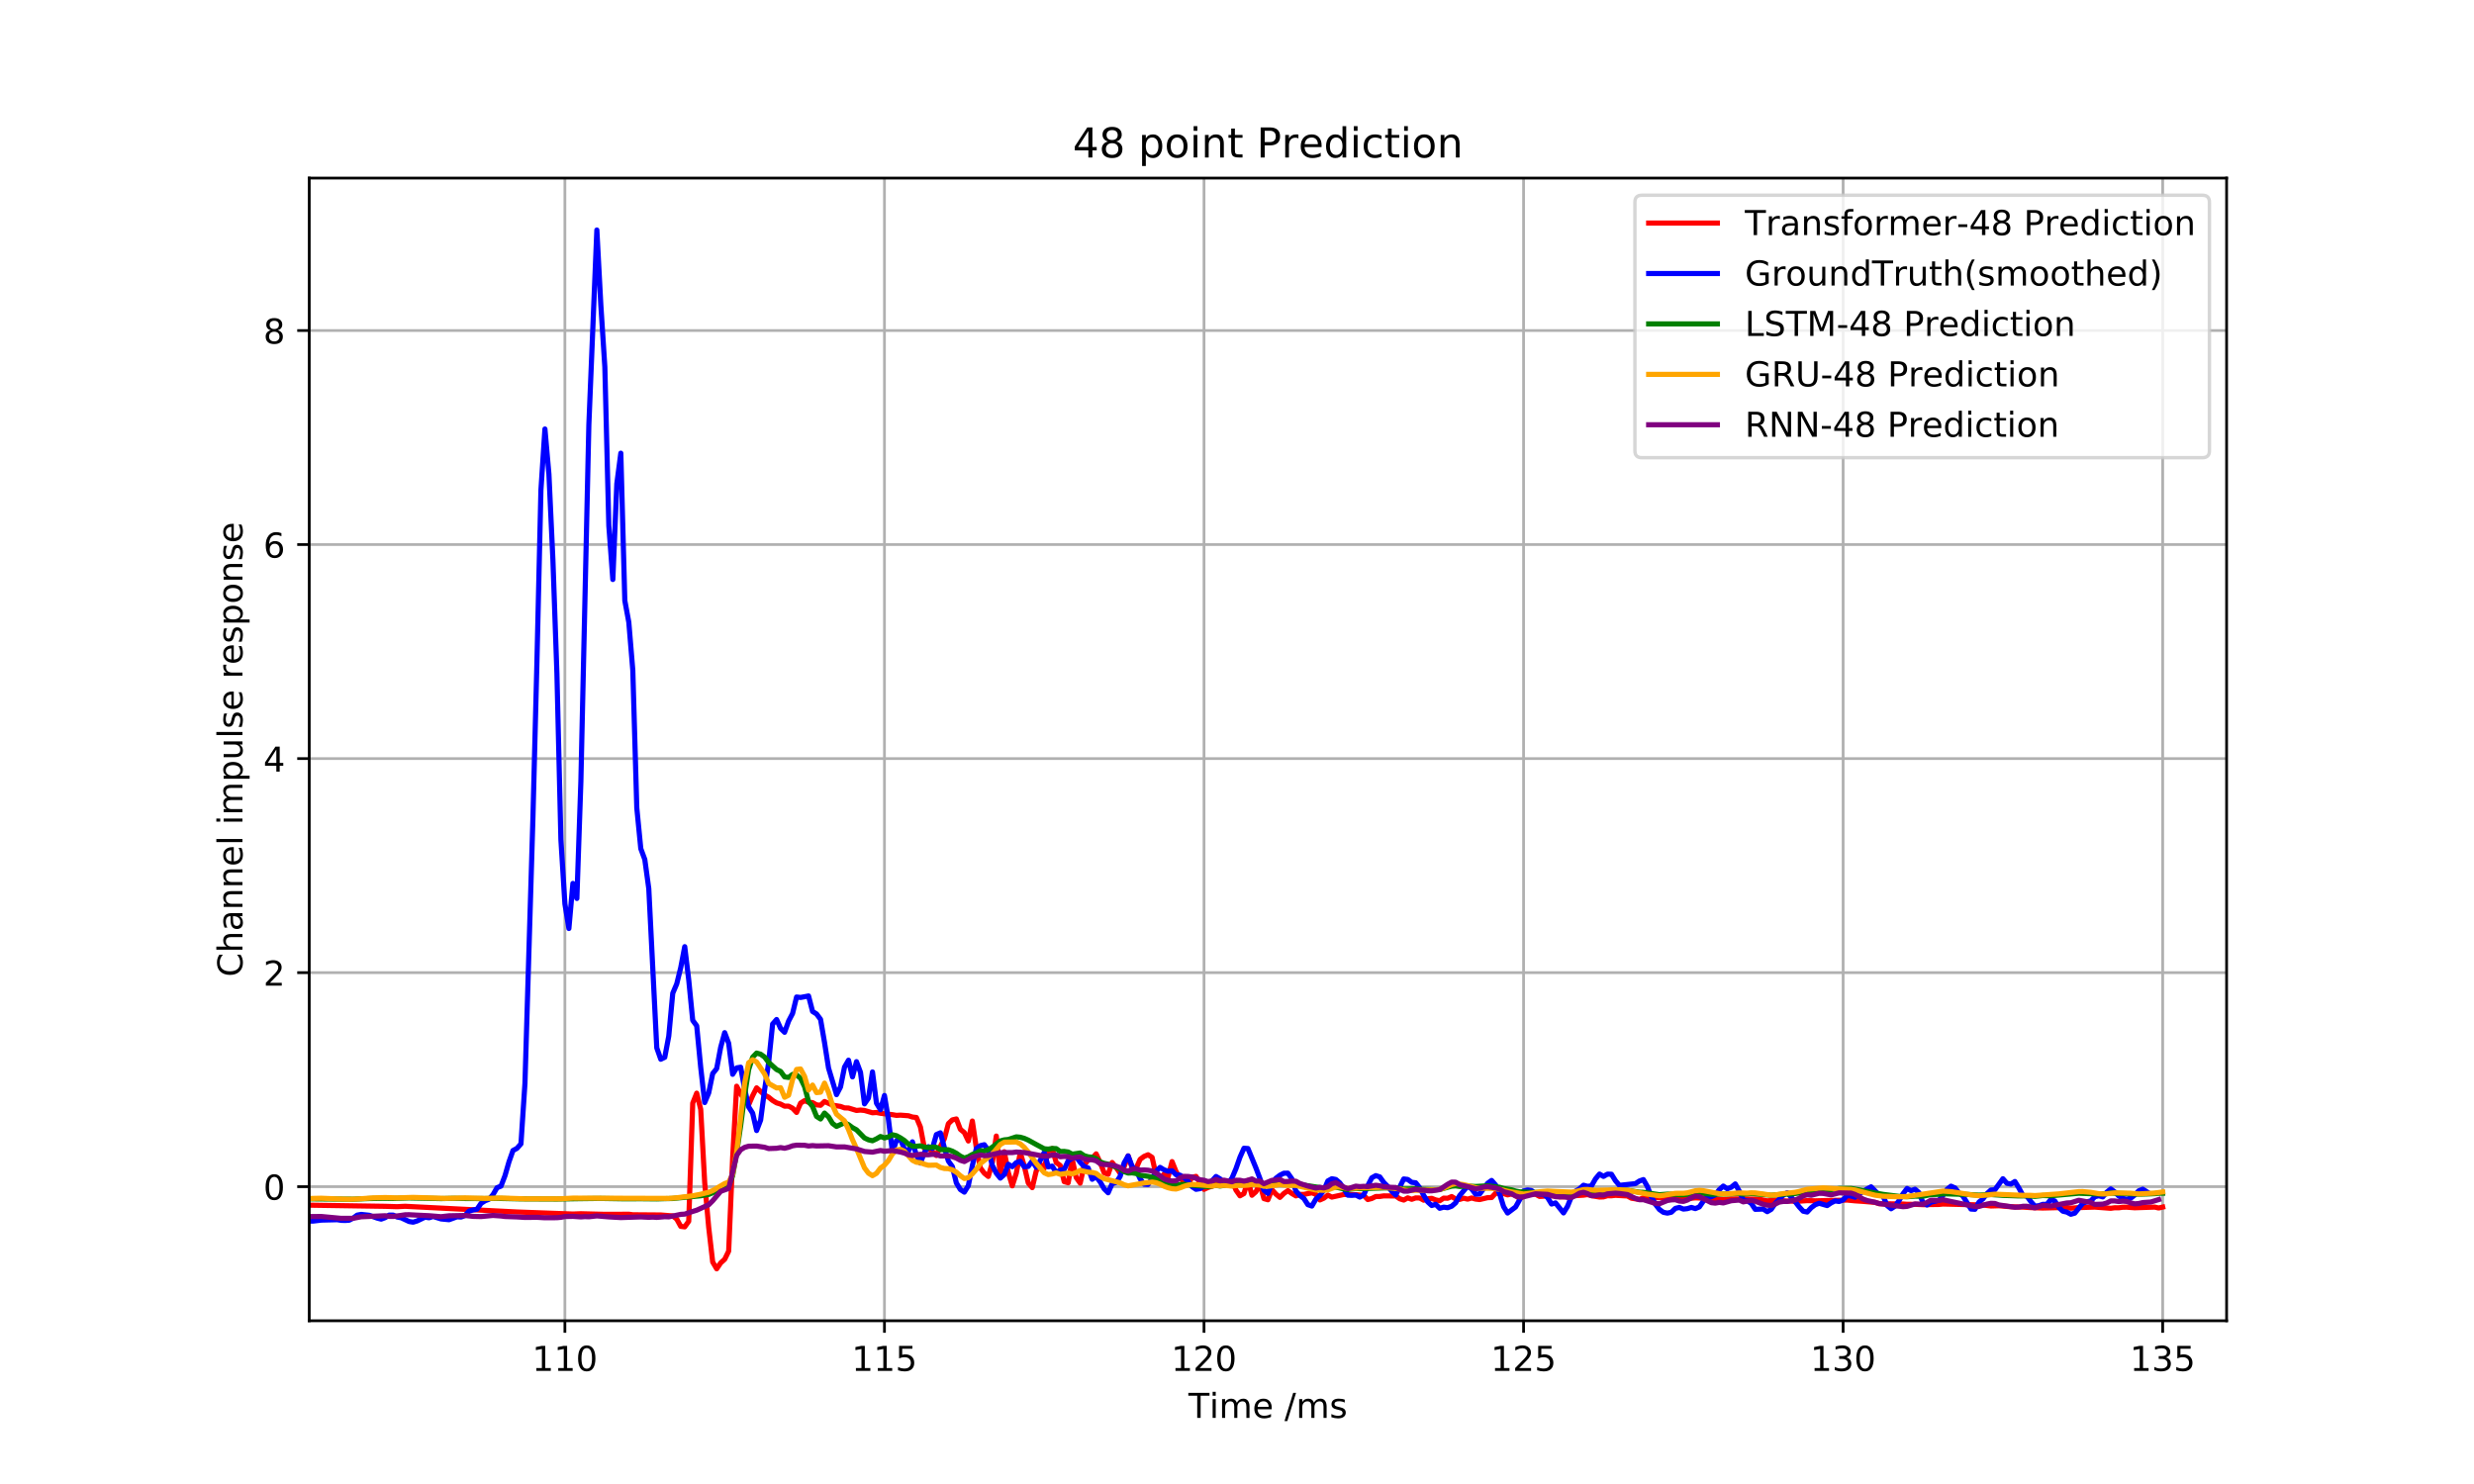 <?xml version="1.0" encoding="utf-8" standalone="no"?>
<!DOCTYPE svg PUBLIC "-//W3C//DTD SVG 1.1//EN"
  "http://www.w3.org/Graphics/SVG/1.1/DTD/svg11.dtd">
<!-- Created with matplotlib (https://matplotlib.org/) -->
<svg height="432pt" version="1.1" viewBox="0 0 720 432" width="720pt" xmlns="http://www.w3.org/2000/svg" xmlns:xlink="http://www.w3.org/1999/xlink">
 <defs>
  <style type="text/css">
*{stroke-linecap:butt;stroke-linejoin:round;}
  </style>
 </defs>
 <g id="figure_1">
  <g id="patch_1">
   <path d="M 0 432 
L 720 432 
L 720 0 
L 0 0 
z
" style="fill:#ffffff;"/>
  </g>
  <g id="axes_1">
   <g id="patch_2">
    <path d="M 90 384.48 
L 648 384.48 
L 648 51.84 
L 90 51.84 
z
" style="fill:#ffffff;"/>
   </g>
   <g id="matplotlib.axis_1">
    <g id="xtick_1">
     <g id="line2d_1">
      <path clip-path="url(#p66e120cb3c)" d="M 164.4 384.48 
L 164.4 51.84 
" style="fill:none;stroke:#b0b0b0;stroke-linecap:square;stroke-width:0.8;"/>
     </g>
     <g id="line2d_2">
      <defs>
       <path d="M 0 0 
L 0 3.5 
" id="mef47c2032a" style="stroke:#000000;stroke-width:0.8;"/>
      </defs>
      <g>
       <use style="stroke:#000000;stroke-width:0.8;" x="164.4" xlink:href="#mef47c2032a" y="384.48"/>
      </g>
     </g>
     <g id="text_1">
      <!-- 110 -->
      <defs>
       <path d="M 12.406 8.297 
L 28.516 8.297 
L 28.516 63.922 
L 10.984 60.406 
L 10.984 69.391 
L 28.422 72.906 
L 38.281 72.906 
L 38.281 8.297 
L 54.391 8.297 
L 54.391 0 
L 12.406 0 
z
" id="DejaVuSans-49"/>
       <path d="M 31.781 66.406 
Q 24.172 66.406 20.328 58.906 
Q 16.5 51.422 16.5 36.375 
Q 16.5 21.391 20.328 13.891 
Q 24.172 6.391 31.781 6.391 
Q 39.453 6.391 43.281 13.891 
Q 47.125 21.391 47.125 36.375 
Q 47.125 51.422 43.281 58.906 
Q 39.453 66.406 31.781 66.406 
z
M 31.781 74.219 
Q 44.047 74.219 50.516 64.516 
Q 56.984 54.828 56.984 36.375 
Q 56.984 17.969 50.516 8.266 
Q 44.047 -1.422 31.781 -1.422 
Q 19.531 -1.422 13.062 8.266 
Q 6.594 17.969 6.594 36.375 
Q 6.594 54.828 13.062 64.516 
Q 19.531 74.219 31.781 74.219 
z
" id="DejaVuSans-48"/>
      </defs>
      <g transform="translate(154.856 399.078)scale(0.1 -0.1)">
       <use xlink:href="#DejaVuSans-49"/>
       <use x="63.623" xlink:href="#DejaVuSans-49"/>
       <use x="127.246" xlink:href="#DejaVuSans-48"/>
      </g>
     </g>
    </g>
    <g id="xtick_2">
     <g id="line2d_3">
      <path clip-path="url(#p66e120cb3c)" d="M 257.4 384.48 
L 257.4 51.84 
" style="fill:none;stroke:#b0b0b0;stroke-linecap:square;stroke-width:0.8;"/>
     </g>
     <g id="line2d_4">
      <g>
       <use style="stroke:#000000;stroke-width:0.8;" x="257.4" xlink:href="#mef47c2032a" y="384.48"/>
      </g>
     </g>
     <g id="text_2">
      <!-- 115 -->
      <defs>
       <path d="M 10.797 72.906 
L 49.516 72.906 
L 49.516 64.594 
L 19.828 64.594 
L 19.828 46.734 
Q 21.969 47.469 24.109 47.828 
Q 26.266 48.188 28.422 48.188 
Q 40.625 48.188 47.75 41.5 
Q 54.891 34.812 54.891 23.391 
Q 54.891 11.625 47.562 5.094 
Q 40.234 -1.422 26.906 -1.422 
Q 22.312 -1.422 17.547 -0.641 
Q 12.797 0.141 7.719 1.703 
L 7.719 11.625 
Q 12.109 9.234 16.797 8.062 
Q 21.484 6.891 26.703 6.891 
Q 35.156 6.891 40.078 11.328 
Q 45.016 15.766 45.016 23.391 
Q 45.016 31 40.078 35.438 
Q 35.156 39.891 26.703 39.891 
Q 22.75 39.891 18.812 39.016 
Q 14.891 38.141 10.797 36.281 
z
" id="DejaVuSans-53"/>
      </defs>
      <g transform="translate(247.856 399.078)scale(0.1 -0.1)">
       <use xlink:href="#DejaVuSans-49"/>
       <use x="63.623" xlink:href="#DejaVuSans-49"/>
       <use x="127.246" xlink:href="#DejaVuSans-53"/>
      </g>
     </g>
    </g>
    <g id="xtick_3">
     <g id="line2d_5">
      <path clip-path="url(#p66e120cb3c)" d="M 350.4 384.48 
L 350.4 51.84 
" style="fill:none;stroke:#b0b0b0;stroke-linecap:square;stroke-width:0.8;"/>
     </g>
     <g id="line2d_6">
      <g>
       <use style="stroke:#000000;stroke-width:0.8;" x="350.4" xlink:href="#mef47c2032a" y="384.48"/>
      </g>
     </g>
     <g id="text_3">
      <!-- 120 -->
      <defs>
       <path d="M 19.188 8.297 
L 53.609 8.297 
L 53.609 0 
L 7.328 0 
L 7.328 8.297 
Q 12.938 14.109 22.625 23.891 
Q 32.328 33.688 34.812 36.531 
Q 39.547 41.844 41.422 45.531 
Q 43.312 49.219 43.312 52.781 
Q 43.312 58.594 39.234 62.25 
Q 35.156 65.922 28.609 65.922 
Q 23.969 65.922 18.812 64.312 
Q 13.672 62.703 7.812 59.422 
L 7.812 69.391 
Q 13.766 71.781 18.938 73 
Q 24.125 74.219 28.422 74.219 
Q 39.75 74.219 46.484 68.547 
Q 53.219 62.891 53.219 53.422 
Q 53.219 48.922 51.531 44.891 
Q 49.859 40.875 45.406 35.406 
Q 44.188 33.984 37.641 27.219 
Q 31.109 20.453 19.188 8.297 
z
" id="DejaVuSans-50"/>
      </defs>
      <g transform="translate(340.856 399.078)scale(0.1 -0.1)">
       <use xlink:href="#DejaVuSans-49"/>
       <use x="63.623" xlink:href="#DejaVuSans-50"/>
       <use x="127.246" xlink:href="#DejaVuSans-48"/>
      </g>
     </g>
    </g>
    <g id="xtick_4">
     <g id="line2d_7">
      <path clip-path="url(#p66e120cb3c)" d="M 443.4 384.48 
L 443.4 51.84 
" style="fill:none;stroke:#b0b0b0;stroke-linecap:square;stroke-width:0.8;"/>
     </g>
     <g id="line2d_8">
      <g>
       <use style="stroke:#000000;stroke-width:0.8;" x="443.4" xlink:href="#mef47c2032a" y="384.48"/>
      </g>
     </g>
     <g id="text_4">
      <!-- 125 -->
      <g transform="translate(433.856 399.078)scale(0.1 -0.1)">
       <use xlink:href="#DejaVuSans-49"/>
       <use x="63.623" xlink:href="#DejaVuSans-50"/>
       <use x="127.246" xlink:href="#DejaVuSans-53"/>
      </g>
     </g>
    </g>
    <g id="xtick_5">
     <g id="line2d_9">
      <path clip-path="url(#p66e120cb3c)" d="M 536.4 384.48 
L 536.4 51.84 
" style="fill:none;stroke:#b0b0b0;stroke-linecap:square;stroke-width:0.8;"/>
     </g>
     <g id="line2d_10">
      <g>
       <use style="stroke:#000000;stroke-width:0.8;" x="536.4" xlink:href="#mef47c2032a" y="384.48"/>
      </g>
     </g>
     <g id="text_5">
      <!-- 130 -->
      <defs>
       <path d="M 40.578 39.312 
Q 47.656 37.797 51.625 33 
Q 55.609 28.219 55.609 21.188 
Q 55.609 10.406 48.188 4.484 
Q 40.766 -1.422 27.094 -1.422 
Q 22.516 -1.422 17.656 -0.516 
Q 12.797 0.391 7.625 2.203 
L 7.625 11.719 
Q 11.719 9.328 16.594 8.109 
Q 21.484 6.891 26.812 6.891 
Q 36.078 6.891 40.938 10.547 
Q 45.797 14.203 45.797 21.188 
Q 45.797 27.641 41.281 31.266 
Q 36.766 34.906 28.719 34.906 
L 20.219 34.906 
L 20.219 43.016 
L 29.109 43.016 
Q 36.375 43.016 40.234 45.922 
Q 44.094 48.828 44.094 54.297 
Q 44.094 59.906 40.109 62.906 
Q 36.141 65.922 28.719 65.922 
Q 24.656 65.922 20.016 65.031 
Q 15.375 64.156 9.812 62.312 
L 9.812 71.094 
Q 15.438 72.656 20.344 73.438 
Q 25.25 74.219 29.594 74.219 
Q 40.828 74.219 47.359 69.109 
Q 53.906 64.016 53.906 55.328 
Q 53.906 49.266 50.438 45.094 
Q 46.969 40.922 40.578 39.312 
z
" id="DejaVuSans-51"/>
      </defs>
      <g transform="translate(526.856 399.078)scale(0.1 -0.1)">
       <use xlink:href="#DejaVuSans-49"/>
       <use x="63.623" xlink:href="#DejaVuSans-51"/>
       <use x="127.246" xlink:href="#DejaVuSans-48"/>
      </g>
     </g>
    </g>
    <g id="xtick_6">
     <g id="line2d_11">
      <path clip-path="url(#p66e120cb3c)" d="M 629.4 384.48 
L 629.4 51.84 
" style="fill:none;stroke:#b0b0b0;stroke-linecap:square;stroke-width:0.8;"/>
     </g>
     <g id="line2d_12">
      <g>
       <use style="stroke:#000000;stroke-width:0.8;" x="629.4" xlink:href="#mef47c2032a" y="384.48"/>
      </g>
     </g>
     <g id="text_6">
      <!-- 135 -->
      <g transform="translate(619.856 399.078)scale(0.1 -0.1)">
       <use xlink:href="#DejaVuSans-49"/>
       <use x="63.623" xlink:href="#DejaVuSans-51"/>
       <use x="127.246" xlink:href="#DejaVuSans-53"/>
      </g>
     </g>
    </g>
    <g id="text_7">
     <!-- Time /ms -->
     <defs>
      <path d="M -0.297 72.906 
L 61.375 72.906 
L 61.375 64.594 
L 35.5 64.594 
L 35.5 0 
L 25.594 0 
L 25.594 64.594 
L -0.297 64.594 
z
" id="DejaVuSans-84"/>
      <path d="M 9.422 54.688 
L 18.406 54.688 
L 18.406 0 
L 9.422 0 
z
M 9.422 75.984 
L 18.406 75.984 
L 18.406 64.594 
L 9.422 64.594 
z
" id="DejaVuSans-105"/>
      <path d="M 52 44.188 
Q 55.375 50.25 60.062 53.125 
Q 64.75 56 71.094 56 
Q 79.641 56 84.281 50.016 
Q 88.922 44.047 88.922 33.016 
L 88.922 0 
L 79.891 0 
L 79.891 32.719 
Q 79.891 40.578 77.094 44.375 
Q 74.312 48.188 68.609 48.188 
Q 61.625 48.188 57.562 43.547 
Q 53.516 38.922 53.516 30.906 
L 53.516 0 
L 44.484 0 
L 44.484 32.719 
Q 44.484 40.625 41.703 44.406 
Q 38.922 48.188 33.109 48.188 
Q 26.219 48.188 22.156 43.531 
Q 18.109 38.875 18.109 30.906 
L 18.109 0 
L 9.078 0 
L 9.078 54.688 
L 18.109 54.688 
L 18.109 46.188 
Q 21.188 51.219 25.484 53.609 
Q 29.781 56 35.688 56 
Q 41.656 56 45.828 52.969 
Q 50 49.953 52 44.188 
z
" id="DejaVuSans-109"/>
      <path d="M 56.203 29.594 
L 56.203 25.203 
L 14.891 25.203 
Q 15.484 15.922 20.484 11.062 
Q 25.484 6.203 34.422 6.203 
Q 39.594 6.203 44.453 7.469 
Q 49.312 8.734 54.109 11.281 
L 54.109 2.781 
Q 49.266 0.734 44.188 -0.344 
Q 39.109 -1.422 33.891 -1.422 
Q 20.797 -1.422 13.156 6.188 
Q 5.516 13.812 5.516 26.812 
Q 5.516 40.234 12.766 48.109 
Q 20.016 56 32.328 56 
Q 43.359 56 49.781 48.891 
Q 56.203 41.797 56.203 29.594 
z
M 47.219 32.234 
Q 47.125 39.594 43.094 43.984 
Q 39.062 48.391 32.422 48.391 
Q 24.906 48.391 20.391 44.141 
Q 15.875 39.891 15.188 32.172 
z
" id="DejaVuSans-101"/>
      <path id="DejaVuSans-32"/>
      <path d="M 25.391 72.906 
L 33.688 72.906 
L 8.297 -9.281 
L 0 -9.281 
z
" id="DejaVuSans-47"/>
      <path d="M 44.281 53.078 
L 44.281 44.578 
Q 40.484 46.531 36.375 47.5 
Q 32.281 48.484 27.875 48.484 
Q 21.188 48.484 17.844 46.438 
Q 14.5 44.391 14.5 40.281 
Q 14.5 37.156 16.891 35.375 
Q 19.281 33.594 26.516 31.984 
L 29.594 31.297 
Q 39.156 29.25 43.188 25.516 
Q 47.219 21.781 47.219 15.094 
Q 47.219 7.469 41.188 3.016 
Q 35.156 -1.422 24.609 -1.422 
Q 20.219 -1.422 15.453 -0.562 
Q 10.688 0.297 5.422 2 
L 5.422 11.281 
Q 10.406 8.688 15.234 7.391 
Q 20.062 6.109 24.812 6.109 
Q 31.156 6.109 34.562 8.281 
Q 37.984 10.453 37.984 14.406 
Q 37.984 18.062 35.516 20.016 
Q 33.062 21.969 24.703 23.781 
L 21.578 24.516 
Q 13.234 26.266 9.516 29.906 
Q 5.812 33.547 5.812 39.891 
Q 5.812 47.609 11.281 51.797 
Q 16.75 56 26.812 56 
Q 31.781 56 36.172 55.266 
Q 40.578 54.547 44.281 53.078 
z
" id="DejaVuSans-115"/>
     </defs>
     <g transform="translate(345.864 412.757)scale(0.1 -0.1)">
      <use xlink:href="#DejaVuSans-84"/>
      <use x="61.037" xlink:href="#DejaVuSans-105"/>
      <use x="88.82" xlink:href="#DejaVuSans-109"/>
      <use x="186.232" xlink:href="#DejaVuSans-101"/>
      <use x="247.756" xlink:href="#DejaVuSans-32"/>
      <use x="279.543" xlink:href="#DejaVuSans-47"/>
      <use x="313.234" xlink:href="#DejaVuSans-109"/>
      <use x="410.646" xlink:href="#DejaVuSans-115"/>
     </g>
    </g>
   </g>
   <g id="matplotlib.axis_2">
    <g id="ytick_1">
     <g id="line2d_13">
      <path clip-path="url(#p66e120cb3c)" d="M 90 345.44 
L 648 345.44 
" style="fill:none;stroke:#b0b0b0;stroke-linecap:square;stroke-width:0.8;"/>
     </g>
     <g id="line2d_14">
      <defs>
       <path d="M 0 0 
L -3.5 0 
" id="md20a404c9d" style="stroke:#000000;stroke-width:0.8;"/>
      </defs>
      <g>
       <use style="stroke:#000000;stroke-width:0.8;" x="90" xlink:href="#md20a404c9d" y="345.44"/>
      </g>
     </g>
     <g id="text_8">
      <!-- 0 -->
      <g transform="translate(76.638 349.239)scale(0.1 -0.1)">
       <use xlink:href="#DejaVuSans-48"/>
      </g>
     </g>
    </g>
    <g id="ytick_2">
     <g id="line2d_15">
      <path clip-path="url(#p66e120cb3c)" d="M 90 283.135 
L 648 283.135 
" style="fill:none;stroke:#b0b0b0;stroke-linecap:square;stroke-width:0.8;"/>
     </g>
     <g id="line2d_16">
      <g>
       <use style="stroke:#000000;stroke-width:0.8;" x="90" xlink:href="#md20a404c9d" y="283.135"/>
      </g>
     </g>
     <g id="text_9">
      <!-- 2 -->
      <g transform="translate(76.638 286.934)scale(0.1 -0.1)">
       <use xlink:href="#DejaVuSans-50"/>
      </g>
     </g>
    </g>
    <g id="ytick_3">
     <g id="line2d_17">
      <path clip-path="url(#p66e120cb3c)" d="M 90 220.83 
L 648 220.83 
" style="fill:none;stroke:#b0b0b0;stroke-linecap:square;stroke-width:0.8;"/>
     </g>
     <g id="line2d_18">
      <g>
       <use style="stroke:#000000;stroke-width:0.8;" x="90" xlink:href="#md20a404c9d" y="220.83"/>
      </g>
     </g>
     <g id="text_10">
      <!-- 4 -->
      <defs>
       <path d="M 37.797 64.312 
L 12.891 25.391 
L 37.797 25.391 
z
M 35.203 72.906 
L 47.609 72.906 
L 47.609 25.391 
L 58.016 25.391 
L 58.016 17.188 
L 47.609 17.188 
L 47.609 0 
L 37.797 0 
L 37.797 17.188 
L 4.891 17.188 
L 4.891 26.703 
z
" id="DejaVuSans-52"/>
      </defs>
      <g transform="translate(76.638 224.629)scale(0.1 -0.1)">
       <use xlink:href="#DejaVuSans-52"/>
      </g>
     </g>
    </g>
    <g id="ytick_4">
     <g id="line2d_19">
      <path clip-path="url(#p66e120cb3c)" d="M 90 158.526 
L 648 158.526 
" style="fill:none;stroke:#b0b0b0;stroke-linecap:square;stroke-width:0.8;"/>
     </g>
     <g id="line2d_20">
      <g>
       <use style="stroke:#000000;stroke-width:0.8;" x="90" xlink:href="#md20a404c9d" y="158.526"/>
      </g>
     </g>
     <g id="text_11">
      <!-- 6 -->
      <defs>
       <path d="M 33.016 40.375 
Q 26.375 40.375 22.484 35.828 
Q 18.609 31.297 18.609 23.391 
Q 18.609 15.531 22.484 10.953 
Q 26.375 6.391 33.016 6.391 
Q 39.656 6.391 43.531 10.953 
Q 47.406 15.531 47.406 23.391 
Q 47.406 31.297 43.531 35.828 
Q 39.656 40.375 33.016 40.375 
z
M 52.594 71.297 
L 52.594 62.312 
Q 48.875 64.062 45.094 64.984 
Q 41.312 65.922 37.594 65.922 
Q 27.828 65.922 22.672 59.328 
Q 17.531 52.734 16.797 39.406 
Q 19.672 43.656 24.016 45.922 
Q 28.375 48.188 33.594 48.188 
Q 44.578 48.188 50.953 41.516 
Q 57.328 34.859 57.328 23.391 
Q 57.328 12.156 50.688 5.359 
Q 44.047 -1.422 33.016 -1.422 
Q 20.359 -1.422 13.672 8.266 
Q 6.984 17.969 6.984 36.375 
Q 6.984 53.656 15.188 63.938 
Q 23.391 74.219 37.203 74.219 
Q 40.922 74.219 44.703 73.484 
Q 48.484 72.75 52.594 71.297 
z
" id="DejaVuSans-54"/>
      </defs>
      <g transform="translate(76.638 162.325)scale(0.1 -0.1)">
       <use xlink:href="#DejaVuSans-54"/>
      </g>
     </g>
    </g>
    <g id="ytick_5">
     <g id="line2d_21">
      <path clip-path="url(#p66e120cb3c)" d="M 90 96.221 
L 648 96.221 
" style="fill:none;stroke:#b0b0b0;stroke-linecap:square;stroke-width:0.8;"/>
     </g>
     <g id="line2d_22">
      <g>
       <use style="stroke:#000000;stroke-width:0.8;" x="90" xlink:href="#md20a404c9d" y="96.221"/>
      </g>
     </g>
     <g id="text_12">
      <!-- 8 -->
      <defs>
       <path d="M 31.781 34.625 
Q 24.75 34.625 20.719 30.859 
Q 16.703 27.094 16.703 20.516 
Q 16.703 13.922 20.719 10.156 
Q 24.75 6.391 31.781 6.391 
Q 38.812 6.391 42.859 10.172 
Q 46.922 13.969 46.922 20.516 
Q 46.922 27.094 42.891 30.859 
Q 38.875 34.625 31.781 34.625 
z
M 21.922 38.812 
Q 15.578 40.375 12.031 44.719 
Q 8.5 49.078 8.5 55.328 
Q 8.5 64.062 14.719 69.141 
Q 20.953 74.219 31.781 74.219 
Q 42.672 74.219 48.875 69.141 
Q 55.078 64.062 55.078 55.328 
Q 55.078 49.078 51.531 44.719 
Q 48 40.375 41.703 38.812 
Q 48.828 37.156 52.797 32.312 
Q 56.781 27.484 56.781 20.516 
Q 56.781 9.906 50.312 4.234 
Q 43.844 -1.422 31.781 -1.422 
Q 19.734 -1.422 13.25 4.234 
Q 6.781 9.906 6.781 20.516 
Q 6.781 27.484 10.781 32.312 
Q 14.797 37.156 21.922 38.812 
z
M 18.312 54.391 
Q 18.312 48.734 21.844 45.562 
Q 25.391 42.391 31.781 42.391 
Q 38.141 42.391 41.719 45.562 
Q 45.312 48.734 45.312 54.391 
Q 45.312 60.062 41.719 63.234 
Q 38.141 66.406 31.781 66.406 
Q 25.391 66.406 21.844 63.234 
Q 18.312 60.062 18.312 54.391 
z
" id="DejaVuSans-56"/>
      </defs>
      <g transform="translate(76.638 100.02)scale(0.1 -0.1)">
       <use xlink:href="#DejaVuSans-56"/>
      </g>
     </g>
    </g>
    <g id="text_13">
     <!-- Channel impulse response -->
     <defs>
      <path d="M 64.406 67.281 
L 64.406 56.891 
Q 59.422 61.531 53.781 63.812 
Q 48.141 66.109 41.797 66.109 
Q 29.297 66.109 22.656 58.469 
Q 16.016 50.828 16.016 36.375 
Q 16.016 21.969 22.656 14.328 
Q 29.297 6.688 41.797 6.688 
Q 48.141 6.688 53.781 8.984 
Q 59.422 11.281 64.406 15.922 
L 64.406 5.609 
Q 59.234 2.094 53.438 0.328 
Q 47.656 -1.422 41.219 -1.422 
Q 24.656 -1.422 15.125 8.703 
Q 5.609 18.844 5.609 36.375 
Q 5.609 53.953 15.125 64.078 
Q 24.656 74.219 41.219 74.219 
Q 47.75 74.219 53.531 72.484 
Q 59.328 70.75 64.406 67.281 
z
" id="DejaVuSans-67"/>
      <path d="M 54.891 33.016 
L 54.891 0 
L 45.906 0 
L 45.906 32.719 
Q 45.906 40.484 42.875 44.328 
Q 39.844 48.188 33.797 48.188 
Q 26.516 48.188 22.312 43.547 
Q 18.109 38.922 18.109 30.906 
L 18.109 0 
L 9.078 0 
L 9.078 75.984 
L 18.109 75.984 
L 18.109 46.188 
Q 21.344 51.125 25.703 53.562 
Q 30.078 56 35.797 56 
Q 45.219 56 50.047 50.172 
Q 54.891 44.344 54.891 33.016 
z
" id="DejaVuSans-104"/>
      <path d="M 34.281 27.484 
Q 23.391 27.484 19.188 25 
Q 14.984 22.516 14.984 16.5 
Q 14.984 11.719 18.141 8.906 
Q 21.297 6.109 26.703 6.109 
Q 34.188 6.109 38.703 11.406 
Q 43.219 16.703 43.219 25.484 
L 43.219 27.484 
z
M 52.203 31.203 
L 52.203 0 
L 43.219 0 
L 43.219 8.297 
Q 40.141 3.328 35.547 0.953 
Q 30.953 -1.422 24.312 -1.422 
Q 15.922 -1.422 10.953 3.297 
Q 6 8.016 6 15.922 
Q 6 25.141 12.172 29.828 
Q 18.359 34.516 30.609 34.516 
L 43.219 34.516 
L 43.219 35.406 
Q 43.219 41.609 39.141 45 
Q 35.062 48.391 27.688 48.391 
Q 23 48.391 18.547 47.266 
Q 14.109 46.141 10.016 43.891 
L 10.016 52.203 
Q 14.938 54.109 19.578 55.047 
Q 24.219 56 28.609 56 
Q 40.484 56 46.344 49.844 
Q 52.203 43.703 52.203 31.203 
z
" id="DejaVuSans-97"/>
      <path d="M 54.891 33.016 
L 54.891 0 
L 45.906 0 
L 45.906 32.719 
Q 45.906 40.484 42.875 44.328 
Q 39.844 48.188 33.797 48.188 
Q 26.516 48.188 22.312 43.547 
Q 18.109 38.922 18.109 30.906 
L 18.109 0 
L 9.078 0 
L 9.078 54.688 
L 18.109 54.688 
L 18.109 46.188 
Q 21.344 51.125 25.703 53.562 
Q 30.078 56 35.797 56 
Q 45.219 56 50.047 50.172 
Q 54.891 44.344 54.891 33.016 
z
" id="DejaVuSans-110"/>
      <path d="M 9.422 75.984 
L 18.406 75.984 
L 18.406 0 
L 9.422 0 
z
" id="DejaVuSans-108"/>
      <path d="M 18.109 8.203 
L 18.109 -20.797 
L 9.078 -20.797 
L 9.078 54.688 
L 18.109 54.688 
L 18.109 46.391 
Q 20.953 51.266 25.266 53.625 
Q 29.594 56 35.594 56 
Q 45.562 56 51.781 48.094 
Q 58.016 40.188 58.016 27.297 
Q 58.016 14.406 51.781 6.484 
Q 45.562 -1.422 35.594 -1.422 
Q 29.594 -1.422 25.266 0.953 
Q 20.953 3.328 18.109 8.203 
z
M 48.688 27.297 
Q 48.688 37.203 44.609 42.844 
Q 40.531 48.484 33.406 48.484 
Q 26.266 48.484 22.188 42.844 
Q 18.109 37.203 18.109 27.297 
Q 18.109 17.391 22.188 11.75 
Q 26.266 6.109 33.406 6.109 
Q 40.531 6.109 44.609 11.75 
Q 48.688 17.391 48.688 27.297 
z
" id="DejaVuSans-112"/>
      <path d="M 8.5 21.578 
L 8.5 54.688 
L 17.484 54.688 
L 17.484 21.922 
Q 17.484 14.156 20.5 10.266 
Q 23.531 6.391 29.594 6.391 
Q 36.859 6.391 41.078 11.031 
Q 45.312 15.672 45.312 23.688 
L 45.312 54.688 
L 54.297 54.688 
L 54.297 0 
L 45.312 0 
L 45.312 8.406 
Q 42.047 3.422 37.719 1 
Q 33.406 -1.422 27.688 -1.422 
Q 18.266 -1.422 13.375 4.438 
Q 8.5 10.297 8.5 21.578 
z
M 31.109 56 
z
" id="DejaVuSans-117"/>
      <path d="M 41.109 46.297 
Q 39.594 47.172 37.812 47.578 
Q 36.031 48 33.891 48 
Q 26.266 48 22.188 43.047 
Q 18.109 38.094 18.109 28.812 
L 18.109 0 
L 9.078 0 
L 9.078 54.688 
L 18.109 54.688 
L 18.109 46.188 
Q 20.953 51.172 25.484 53.578 
Q 30.031 56 36.531 56 
Q 37.453 56 38.578 55.875 
Q 39.703 55.766 41.062 55.516 
z
" id="DejaVuSans-114"/>
      <path d="M 30.609 48.391 
Q 23.391 48.391 19.188 42.75 
Q 14.984 37.109 14.984 27.297 
Q 14.984 17.484 19.156 11.844 
Q 23.344 6.203 30.609 6.203 
Q 37.797 6.203 41.984 11.859 
Q 46.188 17.531 46.188 27.297 
Q 46.188 37.016 41.984 42.703 
Q 37.797 48.391 30.609 48.391 
z
M 30.609 56 
Q 42.328 56 49.016 48.375 
Q 55.719 40.766 55.719 27.297 
Q 55.719 13.875 49.016 6.219 
Q 42.328 -1.422 30.609 -1.422 
Q 18.844 -1.422 12.172 6.219 
Q 5.516 13.875 5.516 27.297 
Q 5.516 40.766 12.172 48.375 
Q 18.844 56 30.609 56 
z
" id="DejaVuSans-111"/>
     </defs>
     <g transform="translate(70.558 284.357)rotate(-90)scale(0.1 -0.1)">
      <use xlink:href="#DejaVuSans-67"/>
      <use x="69.824" xlink:href="#DejaVuSans-104"/>
      <use x="133.203" xlink:href="#DejaVuSans-97"/>
      <use x="194.482" xlink:href="#DejaVuSans-110"/>
      <use x="257.861" xlink:href="#DejaVuSans-110"/>
      <use x="321.24" xlink:href="#DejaVuSans-101"/>
      <use x="382.764" xlink:href="#DejaVuSans-108"/>
      <use x="410.547" xlink:href="#DejaVuSans-32"/>
      <use x="442.334" xlink:href="#DejaVuSans-105"/>
      <use x="470.117" xlink:href="#DejaVuSans-109"/>
      <use x="567.529" xlink:href="#DejaVuSans-112"/>
      <use x="631.006" xlink:href="#DejaVuSans-117"/>
      <use x="694.385" xlink:href="#DejaVuSans-108"/>
      <use x="722.168" xlink:href="#DejaVuSans-115"/>
      <use x="774.268" xlink:href="#DejaVuSans-101"/>
      <use x="835.791" xlink:href="#DejaVuSans-32"/>
      <use x="867.578" xlink:href="#DejaVuSans-114"/>
      <use x="908.66" xlink:href="#DejaVuSans-101"/>
      <use x="970.184" xlink:href="#DejaVuSans-115"/>
      <use x="1022.283" xlink:href="#DejaVuSans-112"/>
      <use x="1085.76" xlink:href="#DejaVuSans-111"/>
      <use x="1146.941" xlink:href="#DejaVuSans-110"/>
      <use x="1210.32" xlink:href="#DejaVuSans-115"/>
      <use x="1262.42" xlink:href="#DejaVuSans-101"/>
     </g>
    </g>
   </g>
   <g id="line2d_23">
    <path clip-path="url(#p66e120cb3c)" d="M 88.838 350.813 
L 112.088 351.167 
L 115.575 351.272 
L 117.9 351.156 
L 150.45 352.816 
L 166.725 353.41 
L 169.05 353.323 
L 176.025 353.499 
L 179.512 353.498 
L 183 353.466 
L 184.162 353.625 
L 192.3 353.686 
L 195.787 353.96 
L 196.95 354.884 
L 198.113 356.999 
L 199.275 357.145 
L 200.438 355.512 
L 201.6 321.132 
L 202.762 318.224 
L 203.925 322.922 
L 205.088 344.289 
L 206.25 357.269 
L 207.412 367.381 
L 208.575 369.36 
L 209.738 367.633 
L 210.9 366.591 
L 212.062 364.214 
L 213.225 336.92 
L 214.387 316.206 
L 215.55 318.407 
L 216.713 320.191 
L 217.875 321.631 
L 219.037 318.955 
L 220.2 316.679 
L 222.525 318.774 
L 223.688 319.397 
L 224.85 320.353 
L 226.012 321.053 
L 227.175 321.409 
L 228.338 322.013 
L 229.5 322.002 
L 230.662 322.607 
L 231.825 323.837 
L 232.988 321.13 
L 234.15 320.401 
L 235.312 320.874 
L 236.475 320.976 
L 237.637 321.628 
L 238.8 321.756 
L 239.963 320.653 
L 242.287 321.711 
L 244.613 322.086 
L 245.775 322.511 
L 246.938 322.549 
L 249.262 323.258 
L 250.425 323.153 
L 251.588 323.264 
L 253.912 323.936 
L 255.075 323.85 
L 256.238 324.085 
L 259.725 324.488 
L 260.887 324.692 
L 262.05 324.626 
L 264.375 324.799 
L 265.538 325.174 
L 266.7 325.308 
L 267.863 328.071 
L 269.025 334.276 
L 270.188 334.32 
L 271.35 335.242 
L 272.512 336.368 
L 273.675 333.673 
L 274.837 331.482 
L 276 327.11 
L 277.163 326.002 
L 278.325 325.732 
L 279.488 328.752 
L 280.65 329.702 
L 281.812 332.146 
L 282.975 326.334 
L 284.137 334.117 
L 285.3 339.972 
L 286.462 341.532 
L 287.625 342.468 
L 288.788 338.461 
L 289.95 330.712 
L 291.113 341.96 
L 292.275 335.278 
L 293.438 341.323 
L 294.6 345.207 
L 295.762 341.548 
L 296.925 335.551 
L 298.087 339.439 
L 299.25 344.376 
L 300.413 345.728 
L 301.575 340.873 
L 302.738 338.935 
L 303.9 340.078 
L 305.062 335.166 
L 306.225 334.365 
L 307.387 338.421 
L 308.55 339.265 
L 309.712 343.987 
L 310.875 344.312 
L 312.038 337.376 
L 313.2 342.79 
L 314.363 344.426 
L 315.525 339.228 
L 316.688 337.615 
L 317.85 337.19 
L 319.012 335.895 
L 320.175 338.405 
L 321.337 341.412 
L 322.5 341.855 
L 323.663 338.407 
L 324.825 339.874 
L 325.988 341.548 
L 327.15 339.625 
L 328.312 336.486 
L 329.475 339.937 
L 330.637 340.115 
L 331.8 337.496 
L 332.962 336.635 
L 334.125 336.149 
L 335.288 336.912 
L 336.45 342.102 
L 337.613 343.171 
L 338.775 341.774 
L 339.938 342.71 
L 341.1 338.146 
L 342.262 341.033 
L 343.425 342.978 
L 344.587 344.033 
L 345.75 344.794 
L 346.913 342.699 
L 348.075 342.454 
L 350.4 346.226 
L 351.562 345.686 
L 352.725 345.312 
L 353.887 344.642 
L 355.05 343.654 
L 356.212 344.563 
L 357.375 344.165 
L 358.538 343.624 
L 359.7 346.457 
L 360.863 348.106 
L 362.025 347.454 
L 363.188 343.632 
L 364.35 347.945 
L 365.512 346.914 
L 366.675 344.604 
L 367.837 348.921 
L 369 349.257 
L 370.163 346.317 
L 371.325 347.608 
L 372.488 348.568 
L 373.65 347.411 
L 374.812 346.607 
L 375.975 347.437 
L 377.137 348.126 
L 378.3 347.707 
L 379.462 347.692 
L 381.788 347.232 
L 382.95 347.676 
L 384.113 349.312 
L 385.275 348.796 
L 386.438 347.891 
L 387.6 348.482 
L 391.087 347.721 
L 394.575 347.766 
L 396.9 347.998 
L 398.062 349.193 
L 399.225 348.887 
L 400.387 348.307 
L 401.55 348.299 
L 402.712 348.123 
L 406.2 348.161 
L 407.363 348.973 
L 408.525 349.342 
L 409.688 348.703 
L 410.85 349.122 
L 412.012 348.72 
L 413.175 348.744 
L 414.337 349.388 
L 415.5 348.976 
L 416.663 348.845 
L 417.825 349.301 
L 418.988 349.543 
L 420.15 348.781 
L 421.312 348.823 
L 422.475 348.321 
L 423.637 349.022 
L 424.8 349.152 
L 425.962 348.796 
L 427.125 349.081 
L 428.288 348.736 
L 429.45 349.059 
L 430.613 349.195 
L 432.938 348.647 
L 434.1 348.606 
L 435.262 347.349 
L 437.587 347.454 
L 438.75 347.835 
L 439.913 347.551 
L 441.075 348 
L 442.238 348.898 
L 444.562 347.723 
L 446.887 347.629 
L 448.05 348.286 
L 449.212 348.233 
L 450.375 347.877 
L 451.538 348.114 
L 452.7 348.071 
L 453.863 348.382 
L 455.025 348.421 
L 456.188 348.202 
L 460.837 347.92 
L 462 347.749 
L 463.163 348.073 
L 465.488 348.459 
L 466.65 348.416 
L 467.812 348.08 
L 468.975 348.094 
L 470.137 347.962 
L 473.625 348.153 
L 474.788 348.806 
L 477.113 349.16 
L 478.275 348.664 
L 479.438 348.493 
L 481.762 348.664 
L 484.087 348.605 
L 486.413 348.884 
L 488.738 348.719 
L 489.9 348.721 
L 491.062 348.936 
L 493.387 348.698 
L 495.712 348.8 
L 496.875 348.811 
L 501.525 349.231 
L 503.85 349.034 
L 507.337 349.018 
L 511.988 349.101 
L 514.312 349.576 
L 517.8 349.271 
L 518.962 349.55 
L 520.125 349.649 
L 521.288 349.613 
L 522.45 349.755 
L 525.938 349.504 
L 528.263 349.568 
L 537.562 349.347 
L 539.888 349.57 
L 542.212 349.729 
L 545.7 350.023 
L 546.862 350.408 
L 553.837 350.491 
L 555 350.581 
L 557.325 350.586 
L 559.65 350.686 
L 564.3 350.616 
L 565.462 350.499 
L 577.087 350.782 
L 579.413 351.069 
L 581.737 351 
L 585.225 351.291 
L 588.712 351.399 
L 591.038 351.543 
L 594.525 351.662 
L 601.5 351.489 
L 602.663 351.719 
L 604.987 351.541 
L 609.638 351.396 
L 614.288 351.74 
L 615.45 351.581 
L 616.612 351.596 
L 617.775 351.431 
L 618.938 351.423 
L 621.263 351.588 
L 627.075 351.395 
L 628.237 351.654 
L 629.4 351.387 
L 629.4 351.387 
" style="fill:none;stroke:#ff0000;stroke-linecap:square;stroke-width:1.5;"/>
   </g>
   <g id="line2d_24">
    <path clip-path="url(#p66e120cb3c)" d="M 88.838 355.206 
L 90 355.463 
L 91.162 355.46 
L 93.487 355.181 
L 98.138 355.063 
L 99.3 355.249 
L 100.463 355.285 
L 101.625 355.204 
L 102.787 354.593 
L 103.95 353.727 
L 105.112 353.523 
L 107.438 353.77 
L 109.763 354.595 
L 110.925 354.892 
L 112.088 354.465 
L 113.25 353.72 
L 114.412 353.717 
L 115.575 354.279 
L 116.737 354.501 
L 119.062 355.59 
L 120.225 355.78 
L 121.388 355.427 
L 123.713 354.322 
L 124.875 354.5 
L 126.037 354.118 
L 128.363 354.841 
L 130.688 355.065 
L 133.012 354.219 
L 134.175 354.288 
L 135.338 353.838 
L 136.5 352.559 
L 137.662 352.228 
L 138.825 352.015 
L 139.988 350.308 
L 141.15 349.564 
L 142.312 349.107 
L 143.475 347.786 
L 144.637 345.752 
L 145.8 345.291 
L 146.963 342.256 
L 148.125 338.223 
L 149.287 334.924 
L 150.45 334.291 
L 151.613 332.972 
L 152.775 315.366 
L 155.1 237.954 
L 156.262 192.601 
L 157.425 142.631 
L 158.588 124.885 
L 159.75 138.01 
L 160.912 163.032 
L 162.075 196.025 
L 163.238 244.444 
L 164.4 263.118 
L 165.562 270.29 
L 166.725 257.168 
L 167.887 261.544 
L 169.05 227.509 
L 171.375 123.641 
L 173.7 66.96 
L 174.863 88.841 
L 176.025 106.828 
L 177.188 153.066 
L 178.35 168.695 
L 179.512 140.806 
L 180.675 131.924 
L 181.838 174.827 
L 183 181.138 
L 184.162 195.124 
L 185.325 235.178 
L 186.488 247.049 
L 187.65 250.188 
L 188.812 258.672 
L 191.137 305.044 
L 192.3 308.35 
L 193.463 307.789 
L 194.625 301.635 
L 195.787 289.144 
L 196.95 286.408 
L 198.113 281.681 
L 199.275 275.58 
L 200.438 285.223 
L 201.6 297.026 
L 202.762 298.614 
L 203.925 310.723 
L 205.088 320.953 
L 206.25 318.164 
L 207.412 312.521 
L 208.575 311.079 
L 209.738 304.863 
L 210.9 300.615 
L 212.062 303.713 
L 213.225 312.735 
L 214.387 310.869 
L 215.55 310.669 
L 216.713 316.971 
L 217.875 322.216 
L 219.037 324.043 
L 220.2 329.108 
L 221.363 326.064 
L 222.525 317.19 
L 223.688 309.378 
L 224.85 298.104 
L 226.012 296.781 
L 227.175 299.361 
L 228.338 300.506 
L 229.5 297.251 
L 230.662 295.02 
L 231.825 290.234 
L 232.988 290.369 
L 235.312 289.927 
L 236.475 294.438 
L 237.637 295.166 
L 238.8 296.726 
L 239.963 303.494 
L 241.125 310.924 
L 243.45 318.659 
L 244.613 316.418 
L 245.775 310.63 
L 246.938 308.628 
L 248.1 313.48 
L 249.262 309.052 
L 250.425 312.156 
L 251.588 321.341 
L 252.75 319.657 
L 253.912 312.049 
L 255.075 321.129 
L 256.238 323.049 
L 257.4 318.905 
L 258.562 325.87 
L 259.725 335.422 
L 260.887 332.023 
L 262.05 331.65 
L 263.212 334.492 
L 264.375 335.134 
L 265.538 332.395 
L 266.7 336.253 
L 267.863 338.572 
L 269.025 335.496 
L 270.188 333.812 
L 271.35 334.33 
L 272.512 330.276 
L 273.675 329.776 
L 274.837 334.095 
L 276 337.98 
L 277.163 339.603 
L 278.325 344.373 
L 279.488 346.28 
L 280.65 347.038 
L 281.812 345.145 
L 282.975 339.338 
L 284.137 334.374 
L 285.3 333.508 
L 286.462 333.233 
L 287.625 334.855 
L 288.788 339.236 
L 289.95 341.532 
L 291.113 342.957 
L 292.275 341.922 
L 293.438 338.929 
L 294.6 339.624 
L 295.762 338.448 
L 296.925 338.062 
L 298.087 339.659 
L 299.25 339.553 
L 300.413 337.96 
L 301.575 339.829 
L 302.738 337.816 
L 303.9 335.466 
L 305.062 339.666 
L 306.225 339.468 
L 307.387 341.354 
L 308.55 340.635 
L 309.712 340.413 
L 310.875 337.891 
L 312.038 337.234 
L 313.2 336.764 
L 314.363 338.356 
L 315.525 339.595 
L 316.688 340.007 
L 317.85 343.293 
L 319.012 342.532 
L 320.175 344.061 
L 321.337 346.066 
L 322.5 347.223 
L 323.663 344.56 
L 324.825 344.231 
L 325.988 342.462 
L 327.15 338.526 
L 328.312 336.496 
L 329.475 339.54 
L 330.637 340.657 
L 331.8 343.14 
L 332.962 344.733 
L 334.125 344.795 
L 335.288 343.079 
L 336.45 341.011 
L 337.613 339.831 
L 338.775 340.54 
L 339.938 340.949 
L 341.1 340.828 
L 342.262 341.967 
L 343.425 342.096 
L 344.587 342.818 
L 345.75 343.863 
L 346.913 345.437 
L 348.075 346.214 
L 349.238 346.018 
L 351.562 344.666 
L 352.725 343.78 
L 353.887 342.481 
L 355.05 343.159 
L 356.212 344.234 
L 357.375 344.503 
L 358.538 342.946 
L 359.7 340.201 
L 360.863 336.884 
L 362.025 334.261 
L 363.188 334.34 
L 365.512 340.001 
L 366.675 343.078 
L 367.837 346.496 
L 369 347.41 
L 370.163 344.48 
L 371.325 342.998 
L 372.488 342.11 
L 373.65 341.528 
L 374.812 341.518 
L 375.975 343.169 
L 377.137 346.714 
L 378.3 348.01 
L 379.462 348.884 
L 380.625 350.686 
L 381.788 351.087 
L 382.95 349.089 
L 384.113 348.031 
L 385.275 346.465 
L 386.438 343.78 
L 387.6 343.14 
L 388.762 343.347 
L 389.925 344.344 
L 391.087 346.009 
L 392.25 347.925 
L 393.413 347.976 
L 394.575 347.882 
L 395.738 348.479 
L 396.9 347.814 
L 398.062 345.14 
L 399.225 342.873 
L 400.387 342.23 
L 401.55 342.602 
L 402.712 344.217 
L 403.875 345.379 
L 405.038 346.77 
L 406.2 347.887 
L 408.525 343.2 
L 409.688 343.342 
L 410.85 344.183 
L 412.012 344.312 
L 413.175 345.774 
L 414.337 347.978 
L 415.5 349.867 
L 416.663 350.928 
L 417.825 350.585 
L 418.988 351.737 
L 420.15 351.415 
L 421.312 351.567 
L 422.475 351.137 
L 423.637 350.14 
L 424.8 348.031 
L 427.125 345.281 
L 428.288 346.107 
L 429.45 347.63 
L 430.613 347.594 
L 432.938 344.466 
L 434.1 343.633 
L 435.262 344.953 
L 436.425 347.512 
L 437.587 351.263 
L 438.75 353.116 
L 441.075 351.36 
L 442.238 349.292 
L 443.4 346.709 
L 444.562 346.401 
L 445.725 346.576 
L 446.887 347.503 
L 449.212 347.665 
L 450.375 348.579 
L 451.538 350.502 
L 452.7 350.175 
L 455.025 353.088 
L 456.188 351.177 
L 457.35 348.305 
L 458.512 346.755 
L 459.675 346.071 
L 460.837 345.029 
L 462 345.345 
L 463.163 345.221 
L 464.325 343.182 
L 465.488 341.778 
L 466.65 342.458 
L 467.812 341.794 
L 468.975 341.83 
L 470.137 343.706 
L 471.3 345.06 
L 475.95 344.563 
L 477.113 343.801 
L 478.275 343.383 
L 479.438 345.414 
L 480.6 348.368 
L 481.762 350.561 
L 482.925 352.081 
L 484.087 352.911 
L 485.25 353.145 
L 486.413 352.891 
L 487.575 351.763 
L 488.738 351.493 
L 489.9 351.971 
L 491.062 351.842 
L 492.225 351.489 
L 493.387 351.828 
L 494.55 351.345 
L 495.712 349.665 
L 496.875 348.472 
L 498.038 348.377 
L 499.2 347.824 
L 500.363 346.305 
L 501.525 345.277 
L 502.688 346.056 
L 503.85 345.608 
L 505.012 344.646 
L 506.175 346.737 
L 507.337 349.384 
L 508.5 349.565 
L 509.663 350.308 
L 510.825 352.042 
L 513.15 351.964 
L 514.312 352.72 
L 515.475 352.039 
L 516.638 350.317 
L 518.962 347.944 
L 520.125 347.191 
L 522.45 349.825 
L 523.612 351.329 
L 524.775 352.585 
L 525.938 352.831 
L 527.1 351.583 
L 528.263 350.706 
L 529.425 350.278 
L 531.75 350.948 
L 532.913 350.155 
L 534.075 349.586 
L 535.237 349.77 
L 536.4 349.305 
L 537.562 348.014 
L 538.725 348.179 
L 539.888 348.524 
L 541.05 347.582 
L 543.375 346.099 
L 544.538 345.488 
L 546.862 347.866 
L 548.025 348.172 
L 549.188 350.919 
L 550.35 351.875 
L 551.513 351.108 
L 552.675 349.49 
L 553.837 347.506 
L 555 345.981 
L 556.163 346.608 
L 557.325 346.187 
L 558.487 347.188 
L 559.65 350.15 
L 560.812 350.786 
L 561.975 349.958 
L 564.3 349.397 
L 565.462 347.965 
L 566.625 346.232 
L 567.788 345.307 
L 568.95 345.808 
L 570.112 347.286 
L 571.275 348.196 
L 573.6 351.963 
L 574.763 352.036 
L 575.925 349.953 
L 577.087 349.002 
L 578.25 347.489 
L 579.413 346.424 
L 580.575 346.339 
L 582.9 343.134 
L 584.062 344.469 
L 585.225 344.684 
L 586.388 343.944 
L 587.55 345.831 
L 588.712 347.969 
L 589.875 348.186 
L 591.038 349.804 
L 592.2 351.108 
L 593.362 350.99 
L 594.525 350.585 
L 595.688 350.605 
L 596.85 349.19 
L 598.013 349.626 
L 599.175 351.492 
L 600.337 352.586 
L 601.5 352.85 
L 602.663 353.476 
L 603.825 353.148 
L 606.15 350.264 
L 607.312 349.847 
L 608.475 349.606 
L 609.638 348.387 
L 610.8 348.089 
L 611.962 348.421 
L 613.125 347.059 
L 614.288 346.109 
L 615.45 346.989 
L 616.612 348.145 
L 617.775 348.876 
L 618.938 349.1 
L 620.1 348.788 
L 621.263 347.877 
L 622.425 346.658 
L 623.587 346.172 
L 624.75 346.918 
L 624.75 346.918 
" style="fill:none;stroke:#0000ff;stroke-linecap:square;stroke-width:1.5;"/>
   </g>
   <g id="line2d_25">
    <path clip-path="url(#p66e120cb3c)" d="M 88.838 348.983 
L 96.975 349.048 
L 102.787 349.091 
L 107.438 348.907 
L 112.088 348.835 
L 114.412 348.881 
L 119.062 348.727 
L 128.363 348.919 
L 131.85 348.844 
L 136.5 348.907 
L 141.15 348.914 
L 144.637 348.859 
L 151.613 349.002 
L 162.075 349.049 
L 167.887 348.953 
L 172.537 348.893 
L 174.863 348.873 
L 181.838 348.985 
L 186.488 348.962 
L 191.137 349.008 
L 193.463 348.94 
L 195.787 348.891 
L 203.925 348.096 
L 206.25 347.702 
L 207.412 347.234 
L 209.738 346.035 
L 212.062 345.259 
L 213.225 342.225 
L 214.387 335.587 
L 215.55 327.719 
L 216.713 318.818 
L 217.875 311.37 
L 219.037 307.761 
L 220.2 306.554 
L 221.363 306.887 
L 222.525 307.716 
L 223.688 309.256 
L 226.012 311.347 
L 227.175 311.893 
L 228.338 313.49 
L 229.5 313.647 
L 230.662 312.768 
L 231.825 312.925 
L 232.988 313.906 
L 234.15 316.33 
L 235.312 320.658 
L 236.475 322.102 
L 237.637 324.998 
L 238.8 325.745 
L 239.963 324.021 
L 241.125 325.117 
L 242.287 327.042 
L 243.45 327.902 
L 245.775 326.847 
L 246.938 327.402 
L 248.1 328.261 
L 249.262 328.896 
L 251.588 331.265 
L 252.75 331.811 
L 253.912 332.079 
L 255.075 331.533 
L 256.238 330.839 
L 257.4 331.247 
L 258.562 330.955 
L 259.725 330.334 
L 260.887 330.606 
L 262.05 331.238 
L 263.212 332.007 
L 264.375 333.059 
L 265.538 333.641 
L 266.7 333.679 
L 267.863 333.561 
L 269.025 333.914 
L 270.188 334.065 
L 271.35 333.901 
L 272.512 333.988 
L 273.675 334.651 
L 276 334.7 
L 277.163 335.107 
L 278.325 335.733 
L 279.488 336.564 
L 280.65 337.118 
L 281.812 336.742 
L 282.975 336.071 
L 284.137 335.633 
L 285.3 334.955 
L 286.462 335.054 
L 287.625 334.688 
L 288.788 333.958 
L 291.113 332.139 
L 292.275 331.819 
L 293.438 331.709 
L 295.762 330.941 
L 296.925 331.049 
L 298.087 331.378 
L 299.25 331.889 
L 301.575 333.172 
L 303.9 334.413 
L 305.062 334.515 
L 306.225 334.328 
L 307.387 334.37 
L 308.55 335.214 
L 309.712 335.18 
L 310.875 335.352 
L 312.038 335.985 
L 314.363 335.641 
L 315.525 336.424 
L 316.688 336.77 
L 317.85 336.882 
L 319.012 337.316 
L 320.175 338.235 
L 321.337 338.653 
L 322.5 338.893 
L 324.825 339.749 
L 325.988 340.308 
L 327.15 341.066 
L 328.312 341.485 
L 329.475 341.427 
L 330.637 341.6 
L 331.8 342.103 
L 334.125 342.438 
L 335.288 342.695 
L 337.613 343.679 
L 338.775 344.254 
L 341.1 344.85 
L 342.262 345.036 
L 343.425 344.846 
L 344.587 344.786 
L 351.562 345.44 
L 353.887 345.075 
L 355.05 345.256 
L 356.212 345.088 
L 358.538 345.176 
L 359.7 344.889 
L 363.188 344.692 
L 364.35 344.426 
L 365.512 344.661 
L 366.675 344.573 
L 367.837 344.869 
L 370.163 344.369 
L 372.488 344.247 
L 373.65 344.527 
L 377.137 344.453 
L 379.462 344.99 
L 385.275 345.885 
L 386.438 345.875 
L 387.6 345.608 
L 388.762 345.557 
L 391.087 346.11 
L 392.25 346.269 
L 394.575 345.951 
L 395.738 346.03 
L 402.712 345.816 
L 406.2 345.763 
L 408.525 346.158 
L 410.85 346.085 
L 412.012 346.056 
L 413.175 346.211 
L 417.825 346.341 
L 418.988 346.277 
L 422.475 345.3 
L 423.637 345.208 
L 424.8 345.391 
L 427.125 345.278 
L 429.45 345.389 
L 432.938 345.196 
L 436.425 345.624 
L 437.587 345.972 
L 439.913 346.362 
L 441.075 346.728 
L 442.238 346.944 
L 444.562 347.073 
L 449.212 347.193 
L 451.538 347.318 
L 452.7 347.427 
L 457.35 347.413 
L 460.837 346.804 
L 463.163 347.039 
L 465.488 346.781 
L 466.65 346.789 
L 468.975 346.52 
L 471.3 346.469 
L 473.625 346.519 
L 477.113 347.058 
L 478.275 347.096 
L 482.925 347.787 
L 485.25 347.621 
L 487.575 347.656 
L 488.738 347.8 
L 489.9 347.811 
L 494.55 347.25 
L 498.038 347.655 
L 502.688 347.556 
L 505.012 347.482 
L 506.175 347.435 
L 507.337 347.628 
L 509.663 347.429 
L 515.475 347.941 
L 518.962 347.644 
L 521.288 347.584 
L 523.612 347.285 
L 524.775 346.996 
L 525.938 346.835 
L 527.1 346.832 
L 529.425 346.408 
L 531.75 346.323 
L 532.913 346.311 
L 535.237 345.973 
L 538.725 345.961 
L 541.05 346.37 
L 543.375 346.873 
L 545.7 347.275 
L 548.025 347.69 
L 552.675 348.275 
L 555 348.379 
L 557.325 348.199 
L 559.65 348.219 
L 561.975 347.739 
L 564.3 347.676 
L 565.462 347.518 
L 572.438 347.711 
L 575.925 347.91 
L 579.413 347.733 
L 582.9 347.977 
L 587.55 348.141 
L 589.875 348.107 
L 592.2 348.269 
L 594.525 348.021 
L 596.85 348.101 
L 604.987 347.36 
L 610.8 347.588 
L 613.125 347.489 
L 614.288 347.312 
L 622.425 347.632 
L 624.75 347.575 
L 627.075 347.48 
L 628.237 347.358 
L 629.4 347.351 
L 629.4 347.351 
" style="fill:none;stroke:#008000;stroke-linecap:square;stroke-width:1.5;"/>
   </g>
   <g id="line2d_26">
    <path clip-path="url(#p66e120cb3c)" d="M 88.838 348.914 
L 93.487 348.811 
L 98.138 349.004 
L 101.625 349.105 
L 103.95 349.041 
L 108.6 348.701 
L 112.088 348.612 
L 115.575 348.709 
L 120.225 348.565 
L 126.037 348.743 
L 129.525 348.859 
L 135.338 348.712 
L 141.15 348.857 
L 145.8 348.747 
L 152.775 348.98 
L 163.238 348.974 
L 166.725 348.775 
L 194.625 348.857 
L 196.95 348.679 
L 201.6 348.099 
L 203.925 347.644 
L 206.25 347.069 
L 207.412 346.594 
L 210.9 344.542 
L 212.062 344.137 
L 213.225 341.84 
L 214.387 335.339 
L 216.713 315.293 
L 217.875 309.386 
L 219.037 308.5 
L 220.2 309.151 
L 222.525 312.634 
L 223.688 315.382 
L 226.012 316.702 
L 227.175 316.647 
L 228.338 319.42 
L 229.5 318.823 
L 230.662 314.242 
L 231.825 311.319 
L 232.988 311.185 
L 234.15 313.327 
L 235.312 317.316 
L 236.475 315.868 
L 237.637 318.063 
L 238.8 317.94 
L 239.963 315.3 
L 241.125 317.999 
L 242.287 321.765 
L 243.45 324.34 
L 245.775 326.296 
L 246.938 328.819 
L 248.1 331.777 
L 249.262 334.344 
L 251.588 339.977 
L 252.75 341.516 
L 253.912 342.243 
L 255.075 341.571 
L 256.238 340.028 
L 257.4 339.182 
L 258.562 337.847 
L 259.725 335.91 
L 260.887 334.775 
L 262.05 334.584 
L 263.212 335.144 
L 265.538 337.759 
L 266.7 338.336 
L 267.863 338.46 
L 269.025 338.903 
L 270.188 339.219 
L 272.512 339.16 
L 273.675 339.846 
L 274.837 340.155 
L 276 340.202 
L 277.163 340.547 
L 278.325 341.228 
L 279.488 342.249 
L 280.65 343.077 
L 281.812 342.829 
L 282.975 341.734 
L 284.137 340.394 
L 285.3 338.741 
L 288.788 335.953 
L 291.113 333.166 
L 292.275 332.498 
L 295.762 332.429 
L 296.925 332.975 
L 298.087 333.986 
L 299.25 335.371 
L 301.575 338.646 
L 303.9 341.402 
L 305.062 341.925 
L 306.225 341.753 
L 307.387 341.433 
L 308.55 341.847 
L 310.875 341.48 
L 312.038 341.732 
L 313.2 341.324 
L 314.363 340.713 
L 316.688 341.228 
L 317.85 341.293 
L 319.012 341.589 
L 320.175 342.482 
L 321.337 343.128 
L 323.663 343.712 
L 325.988 344.335 
L 327.15 344.888 
L 328.312 345.213 
L 332.962 344.363 
L 335.288 344.097 
L 336.45 344.287 
L 337.613 344.721 
L 338.775 345.322 
L 339.938 345.758 
L 341.1 346.04 
L 342.262 346.131 
L 343.425 345.79 
L 344.587 345.324 
L 345.75 344.989 
L 346.913 344.788 
L 349.238 344.916 
L 352.725 345.241 
L 353.887 345.073 
L 355.05 345.142 
L 356.212 345.084 
L 358.538 345.243 
L 360.863 345.035 
L 362.025 345.085 
L 363.188 345.001 
L 364.35 344.784 
L 366.675 344.99 
L 367.837 345.334 
L 369 345.345 
L 372.488 344.851 
L 374.812 345.078 
L 377.137 345.083 
L 382.95 346.42 
L 385.275 346.501 
L 386.438 346.383 
L 388.762 345.551 
L 389.925 345.533 
L 392.25 345.956 
L 393.413 345.94 
L 395.738 345.782 
L 402.712 345.615 
L 407.363 346.106 
L 408.525 346.397 
L 409.688 346.552 
L 417.825 346.378 
L 418.988 346.249 
L 420.15 345.887 
L 422.475 344.843 
L 423.637 344.53 
L 425.962 344.847 
L 428.288 345.42 
L 429.45 345.741 
L 430.613 345.9 
L 434.1 345.932 
L 436.425 346.202 
L 438.75 346.767 
L 443.4 347.587 
L 445.725 347.315 
L 448.05 346.918 
L 450.375 346.717 
L 452.7 346.845 
L 457.35 347.022 
L 458.512 346.867 
L 460.837 346.288 
L 462 346.259 
L 464.325 346.515 
L 468.975 346.386 
L 471.3 346.337 
L 473.625 346.499 
L 479.438 347.621 
L 482.925 348.09 
L 484.087 347.979 
L 487.575 347.379 
L 489.9 347.371 
L 491.062 347.236 
L 493.387 346.636 
L 494.55 346.503 
L 495.712 346.615 
L 500.363 347.485 
L 501.525 347.592 
L 503.85 347.45 
L 506.175 347.265 
L 508.5 347.335 
L 509.663 347.238 
L 510.825 347.263 
L 515.475 347.913 
L 516.638 347.849 
L 518.962 347.465 
L 522.45 347.075 
L 523.612 346.841 
L 525.938 346.197 
L 530.587 345.8 
L 535.237 346.086 
L 538.725 346.231 
L 539.888 346.421 
L 545.7 347.929 
L 548.025 348.23 
L 552.675 348.383 
L 555 348.319 
L 565.462 346.732 
L 567.788 346.898 
L 570.112 347.237 
L 573.6 347.811 
L 575.925 348.076 
L 578.25 347.875 
L 580.575 347.633 
L 588.712 347.966 
L 591.038 347.972 
L 592.2 348.039 
L 599.175 347.545 
L 604.987 346.886 
L 606.15 346.875 
L 608.475 347.088 
L 610.8 347.479 
L 611.962 347.559 
L 613.125 347.524 
L 615.45 347.24 
L 620.1 347.343 
L 622.425 347.557 
L 627.075 347.298 
L 629.4 346.988 
L 629.4 346.988 
" style="fill:none;stroke:#ffa500;stroke-linecap:square;stroke-width:1.5;"/>
   </g>
   <g id="line2d_27">
    <path clip-path="url(#p66e120cb3c)" d="M 88.838 354.164 
L 93.487 354.127 
L 99.3 354.673 
L 102.787 354.656 
L 105.112 354.213 
L 112.088 353.907 
L 113.25 354.092 
L 114.412 354.114 
L 116.737 353.807 
L 117.9 353.632 
L 119.062 353.611 
L 121.388 353.736 
L 124.875 353.899 
L 128.363 354.19 
L 130.688 353.924 
L 135.338 353.832 
L 137.662 354.09 
L 139.988 354.151 
L 142.312 353.93 
L 143.475 353.818 
L 145.8 353.98 
L 146.963 354.127 
L 150.45 354.252 
L 152.775 354.402 
L 156.262 354.366 
L 158.588 354.498 
L 162.075 354.475 
L 163.238 354.368 
L 164.4 354.134 
L 166.725 354.088 
L 169.05 354.249 
L 170.213 354.162 
L 171.375 354.21 
L 173.7 353.954 
L 177.188 354.244 
L 180.675 354.443 
L 186.488 354.249 
L 188.812 354.365 
L 189.975 354.305 
L 191.137 354.39 
L 193.463 354.188 
L 194.625 354.236 
L 196.95 353.752 
L 198.113 353.508 
L 199.275 353.437 
L 201.6 352.652 
L 202.762 352.295 
L 206.25 350.71 
L 207.412 349.545 
L 209.738 346.8 
L 212.062 345.972 
L 214.387 336.339 
L 215.55 334.71 
L 216.713 334.001 
L 217.875 333.663 
L 220.2 333.63 
L 222.525 333.977 
L 223.688 334.352 
L 226.012 334.268 
L 227.175 334.067 
L 228.338 334.265 
L 229.5 333.974 
L 230.662 333.546 
L 231.825 333.365 
L 234.15 333.396 
L 235.312 333.605 
L 236.475 333.489 
L 237.637 333.591 
L 241.125 333.527 
L 243.45 333.873 
L 245.775 333.864 
L 249.262 334.456 
L 251.588 335.201 
L 253.912 335.395 
L 256.238 334.914 
L 257.4 335.129 
L 259.725 334.919 
L 262.05 335.36 
L 263.212 335.681 
L 264.375 336.17 
L 265.538 336.366 
L 267.863 336.015 
L 269.025 336.144 
L 270.188 336.156 
L 271.35 336.028 
L 272.512 336.084 
L 273.675 336.504 
L 276 336.465 
L 277.163 336.719 
L 278.325 337.136 
L 279.488 337.771 
L 280.65 338.136 
L 282.975 336.853 
L 285.3 336.199 
L 286.462 336.422 
L 287.625 336.356 
L 291.113 335.536 
L 294.6 335.52 
L 295.762 335.361 
L 298.087 335.511 
L 300.413 335.934 
L 303.9 336.605 
L 305.062 336.489 
L 306.225 336.244 
L 307.387 336.212 
L 308.55 336.74 
L 309.712 336.635 
L 310.875 336.732 
L 312.038 337.169 
L 313.2 336.903 
L 314.363 336.781 
L 315.525 337.381 
L 316.688 337.602 
L 317.85 337.613 
L 319.012 337.92 
L 320.175 338.766 
L 321.337 339.02 
L 322.5 339.029 
L 323.663 339.186 
L 324.825 339.469 
L 325.988 339.897 
L 327.15 340.671 
L 328.312 340.913 
L 329.475 340.366 
L 330.637 340.212 
L 331.8 340.622 
L 332.962 340.579 
L 334.125 340.656 
L 335.288 340.883 
L 336.45 341.481 
L 337.613 342.278 
L 338.775 343.212 
L 339.938 343.581 
L 341.1 343.793 
L 342.262 343.739 
L 343.425 342.915 
L 344.587 342.45 
L 345.75 342.475 
L 346.913 342.623 
L 349.238 343.427 
L 350.4 343.585 
L 351.562 343.971 
L 352.725 343.772 
L 353.887 343.348 
L 355.05 343.767 
L 356.212 343.558 
L 358.538 344.02 
L 359.7 343.574 
L 360.863 343.59 
L 362.025 343.834 
L 363.188 343.578 
L 364.35 343.191 
L 365.512 343.806 
L 366.675 343.819 
L 367.837 344.591 
L 370.163 343.606 
L 371.325 343.527 
L 372.488 343.335 
L 373.65 343.954 
L 374.812 343.935 
L 375.975 343.804 
L 377.137 343.866 
L 378.3 344.523 
L 380.625 345.267 
L 382.95 345.845 
L 384.113 345.638 
L 385.275 345.809 
L 386.438 345.482 
L 387.6 344.597 
L 388.762 344.275 
L 391.087 345.552 
L 392.25 346.051 
L 394.575 345.293 
L 395.738 345.428 
L 396.9 345.346 
L 398.062 345.428 
L 400.387 345.03 
L 401.55 345.181 
L 402.712 345.461 
L 403.875 345.605 
L 406.2 345.686 
L 408.525 346.745 
L 409.688 346.75 
L 412.012 346.202 
L 413.175 346.442 
L 414.337 346.461 
L 415.5 346.641 
L 416.663 346.66 
L 418.988 346.296 
L 421.312 344.74 
L 422.475 344.109 
L 423.637 344.136 
L 424.8 344.886 
L 427.125 345.423 
L 429.45 346.067 
L 430.613 345.893 
L 431.775 345.557 
L 432.938 345.44 
L 435.262 345.823 
L 436.425 346.149 
L 437.587 346.889 
L 439.913 347.491 
L 441.075 348.166 
L 442.238 348.461 
L 443.4 348.396 
L 446.887 347.518 
L 450.375 347.691 
L 452.7 348.359 
L 453.863 348.425 
L 455.025 348.371 
L 456.188 348.586 
L 457.35 348.581 
L 458.512 348.042 
L 459.675 347.338 
L 460.837 347.079 
L 462 347.467 
L 463.163 348.077 
L 464.325 348.023 
L 465.488 347.829 
L 466.65 347.936 
L 467.812 347.537 
L 470.137 347.333 
L 471.3 347.424 
L 473.625 347.746 
L 475.95 348.871 
L 477.113 349.247 
L 478.275 349.233 
L 481.762 350.332 
L 482.925 350.417 
L 485.25 349.475 
L 486.413 349.287 
L 487.575 349.246 
L 488.738 349.633 
L 489.9 349.736 
L 491.062 349.344 
L 492.225 348.679 
L 493.387 348.186 
L 494.55 348.332 
L 498.038 350.105 
L 499.2 350.237 
L 500.363 350.015 
L 501.525 350.183 
L 503.85 349.539 
L 506.175 349.343 
L 507.337 349.876 
L 509.663 349.408 
L 510.825 349.681 
L 513.15 350.586 
L 514.312 350.835 
L 515.475 350.945 
L 516.638 350.51 
L 517.8 349.936 
L 518.962 349.751 
L 520.125 349.749 
L 522.45 349.333 
L 523.612 348.845 
L 524.775 348.134 
L 525.938 347.794 
L 527.1 347.951 
L 529.425 347.371 
L 530.587 347.408 
L 532.913 347.839 
L 535.237 347.248 
L 538.725 347.324 
L 539.888 347.714 
L 542.212 349.061 
L 543.375 349.484 
L 545.7 349.994 
L 546.862 350.348 
L 551.513 350.981 
L 553.837 351.272 
L 555 351.182 
L 557.325 350.477 
L 559.65 350.563 
L 560.812 350.031 
L 561.975 349.373 
L 564.3 349.458 
L 565.462 349.257 
L 574.763 351.237 
L 575.925 351.212 
L 578.25 350.517 
L 579.413 350.292 
L 580.575 350.338 
L 581.737 350.766 
L 586.388 351.439 
L 587.55 351.381 
L 588.712 351.16 
L 589.875 351.153 
L 592.2 351.615 
L 594.525 350.889 
L 596.85 351.083 
L 601.5 350.19 
L 602.663 350.133 
L 604.987 349.399 
L 608.475 350.057 
L 609.638 350.614 
L 611.962 350.528 
L 613.125 350.2 
L 614.288 349.594 
L 615.45 349.598 
L 616.612 349.777 
L 617.775 349.655 
L 618.938 349.743 
L 620.1 350.179 
L 621.263 350.449 
L 622.425 350.351 
L 623.587 350.081 
L 625.913 349.919 
L 628.237 349.207 
L 628.237 349.207 
" style="fill:none;stroke:#800080;stroke-linecap:square;stroke-width:1.5;"/>
   </g>
   <g id="patch_3">
    <path d="M 90 384.48 
L 90 51.84 
" style="fill:none;stroke:#000000;stroke-linecap:square;stroke-linejoin:miter;stroke-width:0.8;"/>
   </g>
   <g id="patch_4">
    <path d="M 648 384.48 
L 648 51.84 
" style="fill:none;stroke:#000000;stroke-linecap:square;stroke-linejoin:miter;stroke-width:0.8;"/>
   </g>
   <g id="patch_5">
    <path d="M 90 384.48 
L 648 384.48 
" style="fill:none;stroke:#000000;stroke-linecap:square;stroke-linejoin:miter;stroke-width:0.8;"/>
   </g>
   <g id="patch_6">
    <path d="M 90 51.84 
L 648 51.84 
" style="fill:none;stroke:#000000;stroke-linecap:square;stroke-linejoin:miter;stroke-width:0.8;"/>
   </g>
   <g id="text_14">
    <!-- 48 point Prediction -->
    <defs>
     <path d="M 18.312 70.219 
L 18.312 54.688 
L 36.812 54.688 
L 36.812 47.703 
L 18.312 47.703 
L 18.312 18.016 
Q 18.312 11.328 20.141 9.422 
Q 21.969 7.516 27.594 7.516 
L 36.812 7.516 
L 36.812 0 
L 27.594 0 
Q 17.188 0 13.234 3.875 
Q 9.281 7.766 9.281 18.016 
L 9.281 47.703 
L 2.688 47.703 
L 2.688 54.688 
L 9.281 54.688 
L 9.281 70.219 
z
" id="DejaVuSans-116"/>
     <path d="M 19.672 64.797 
L 19.672 37.406 
L 32.078 37.406 
Q 38.969 37.406 42.719 40.969 
Q 46.484 44.531 46.484 51.125 
Q 46.484 57.672 42.719 61.234 
Q 38.969 64.797 32.078 64.797 
z
M 9.812 72.906 
L 32.078 72.906 
Q 44.344 72.906 50.609 67.359 
Q 56.891 61.812 56.891 51.125 
Q 56.891 40.328 50.609 34.812 
Q 44.344 29.297 32.078 29.297 
L 19.672 29.297 
L 19.672 0 
L 9.812 0 
z
" id="DejaVuSans-80"/>
     <path d="M 45.406 46.391 
L 45.406 75.984 
L 54.391 75.984 
L 54.391 0 
L 45.406 0 
L 45.406 8.203 
Q 42.578 3.328 38.25 0.953 
Q 33.938 -1.422 27.875 -1.422 
Q 17.969 -1.422 11.734 6.484 
Q 5.516 14.406 5.516 27.297 
Q 5.516 40.188 11.734 48.094 
Q 17.969 56 27.875 56 
Q 33.938 56 38.25 53.625 
Q 42.578 51.266 45.406 46.391 
z
M 14.797 27.297 
Q 14.797 17.391 18.875 11.75 
Q 22.953 6.109 30.078 6.109 
Q 37.203 6.109 41.297 11.75 
Q 45.406 17.391 45.406 27.297 
Q 45.406 37.203 41.297 42.844 
Q 37.203 48.484 30.078 48.484 
Q 22.953 48.484 18.875 42.844 
Q 14.797 37.203 14.797 27.297 
z
" id="DejaVuSans-100"/>
     <path d="M 48.781 52.594 
L 48.781 44.188 
Q 44.969 46.297 41.141 47.344 
Q 37.312 48.391 33.406 48.391 
Q 24.656 48.391 19.812 42.844 
Q 14.984 37.312 14.984 27.297 
Q 14.984 17.281 19.812 11.734 
Q 24.656 6.203 33.406 6.203 
Q 37.312 6.203 41.141 7.25 
Q 44.969 8.297 48.781 10.406 
L 48.781 2.094 
Q 45.016 0.344 40.984 -0.531 
Q 36.969 -1.422 32.422 -1.422 
Q 20.062 -1.422 12.781 6.344 
Q 5.516 14.109 5.516 27.297 
Q 5.516 40.672 12.859 48.328 
Q 20.219 56 33.016 56 
Q 37.156 56 41.109 55.141 
Q 45.062 54.297 48.781 52.594 
z
" id="DejaVuSans-99"/>
    </defs>
    <g transform="translate(312.208 45.84)scale(0.12 -0.12)">
     <use xlink:href="#DejaVuSans-52"/>
     <use x="63.623" xlink:href="#DejaVuSans-56"/>
     <use x="127.246" xlink:href="#DejaVuSans-32"/>
     <use x="159.033" xlink:href="#DejaVuSans-112"/>
     <use x="222.51" xlink:href="#DejaVuSans-111"/>
     <use x="283.691" xlink:href="#DejaVuSans-105"/>
     <use x="311.475" xlink:href="#DejaVuSans-110"/>
     <use x="374.854" xlink:href="#DejaVuSans-116"/>
     <use x="414.062" xlink:href="#DejaVuSans-32"/>
     <use x="445.85" xlink:href="#DejaVuSans-80"/>
     <use x="506.137" xlink:href="#DejaVuSans-114"/>
     <use x="547.219" xlink:href="#DejaVuSans-101"/>
     <use x="608.742" xlink:href="#DejaVuSans-100"/>
     <use x="672.219" xlink:href="#DejaVuSans-105"/>
     <use x="700.002" xlink:href="#DejaVuSans-99"/>
     <use x="754.982" xlink:href="#DejaVuSans-116"/>
     <use x="794.191" xlink:href="#DejaVuSans-105"/>
     <use x="821.975" xlink:href="#DejaVuSans-111"/>
     <use x="883.156" xlink:href="#DejaVuSans-110"/>
    </g>
   </g>
   <g id="legend_1">
    <g id="patch_7">
     <path d="M 477.805 133.231 
L 641 133.231 
Q 643 133.231 643 131.231 
L 643 58.84 
Q 643 56.84 641 56.84 
L 477.805 56.84 
Q 475.805 56.84 475.805 58.84 
L 475.805 131.231 
Q 475.805 133.231 477.805 133.231 
z
" style="fill:#ffffff;opacity:0.8;stroke:#cccccc;stroke-linejoin:miter;"/>
    </g>
    <g id="line2d_28">
     <path d="M 479.805 64.938 
L 499.805 64.938 
" style="fill:none;stroke:#ff0000;stroke-linecap:square;stroke-width:1.5;"/>
    </g>
    <g id="line2d_29"/>
    <g id="text_15">
     <!-- Transformer-48 Prediction -->
     <defs>
      <path d="M 37.109 75.984 
L 37.109 68.5 
L 28.516 68.5 
Q 23.688 68.5 21.797 66.547 
Q 19.922 64.594 19.922 59.516 
L 19.922 54.688 
L 34.719 54.688 
L 34.719 47.703 
L 19.922 47.703 
L 19.922 0 
L 10.891 0 
L 10.891 47.703 
L 2.297 47.703 
L 2.297 54.688 
L 10.891 54.688 
L 10.891 58.5 
Q 10.891 67.625 15.141 71.797 
Q 19.391 75.984 28.609 75.984 
z
" id="DejaVuSans-102"/>
      <path d="M 4.891 31.391 
L 31.203 31.391 
L 31.203 23.391 
L 4.891 23.391 
z
" id="DejaVuSans-45"/>
     </defs>
     <g transform="translate(507.805 68.438)scale(0.1 -0.1)">
      <use xlink:href="#DejaVuSans-84"/>
      <use x="60.865" xlink:href="#DejaVuSans-114"/>
      <use x="101.979" xlink:href="#DejaVuSans-97"/>
      <use x="163.258" xlink:href="#DejaVuSans-110"/>
      <use x="226.637" xlink:href="#DejaVuSans-115"/>
      <use x="278.736" xlink:href="#DejaVuSans-102"/>
      <use x="313.941" xlink:href="#DejaVuSans-111"/>
      <use x="375.123" xlink:href="#DejaVuSans-114"/>
      <use x="416.221" xlink:href="#DejaVuSans-109"/>
      <use x="513.633" xlink:href="#DejaVuSans-101"/>
      <use x="575.156" xlink:href="#DejaVuSans-114"/>
      <use x="616.176" xlink:href="#DejaVuSans-45"/>
      <use x="652.26" xlink:href="#DejaVuSans-52"/>
      <use x="715.883" xlink:href="#DejaVuSans-56"/>
      <use x="779.506" xlink:href="#DejaVuSans-32"/>
      <use x="811.293" xlink:href="#DejaVuSans-80"/>
      <use x="871.58" xlink:href="#DejaVuSans-114"/>
      <use x="912.662" xlink:href="#DejaVuSans-101"/>
      <use x="974.186" xlink:href="#DejaVuSans-100"/>
      <use x="1037.662" xlink:href="#DejaVuSans-105"/>
      <use x="1065.445" xlink:href="#DejaVuSans-99"/>
      <use x="1120.426" xlink:href="#DejaVuSans-116"/>
      <use x="1159.635" xlink:href="#DejaVuSans-105"/>
      <use x="1187.418" xlink:href="#DejaVuSans-111"/>
      <use x="1248.6" xlink:href="#DejaVuSans-110"/>
     </g>
    </g>
    <g id="line2d_30">
     <path d="M 479.805 79.617 
L 499.805 79.617 
" style="fill:none;stroke:#0000ff;stroke-linecap:square;stroke-width:1.5;"/>
    </g>
    <g id="line2d_31"/>
    <g id="text_16">
     <!-- GroundTruth(smoothed) -->
     <defs>
      <path d="M 59.516 10.406 
L 59.516 29.984 
L 43.406 29.984 
L 43.406 38.094 
L 69.281 38.094 
L 69.281 6.781 
Q 63.578 2.734 56.688 0.656 
Q 49.812 -1.422 42 -1.422 
Q 24.906 -1.422 15.25 8.562 
Q 5.609 18.562 5.609 36.375 
Q 5.609 54.25 15.25 64.234 
Q 24.906 74.219 42 74.219 
Q 49.125 74.219 55.547 72.453 
Q 61.969 70.703 67.391 67.281 
L 67.391 56.781 
Q 61.922 61.422 55.766 63.766 
Q 49.609 66.109 42.828 66.109 
Q 29.438 66.109 22.719 58.641 
Q 16.016 51.172 16.016 36.375 
Q 16.016 21.625 22.719 14.156 
Q 29.438 6.688 42.828 6.688 
Q 48.047 6.688 52.141 7.594 
Q 56.25 8.5 59.516 10.406 
z
" id="DejaVuSans-71"/>
      <path d="M 31 75.875 
Q 24.469 64.656 21.281 53.656 
Q 18.109 42.672 18.109 31.391 
Q 18.109 20.125 21.312 9.062 
Q 24.516 -2 31 -13.188 
L 23.188 -13.188 
Q 15.875 -1.703 12.234 9.375 
Q 8.594 20.453 8.594 31.391 
Q 8.594 42.281 12.203 53.312 
Q 15.828 64.359 23.188 75.875 
z
" id="DejaVuSans-40"/>
      <path d="M 8.016 75.875 
L 15.828 75.875 
Q 23.141 64.359 26.781 53.312 
Q 30.422 42.281 30.422 31.391 
Q 30.422 20.453 26.781 9.375 
Q 23.141 -1.703 15.828 -13.188 
L 8.016 -13.188 
Q 14.5 -2 17.703 9.062 
Q 20.906 20.125 20.906 31.391 
Q 20.906 42.672 17.703 53.656 
Q 14.5 64.656 8.016 75.875 
z
" id="DejaVuSans-41"/>
     </defs>
     <g transform="translate(507.805 83.117)scale(0.1 -0.1)">
      <use xlink:href="#DejaVuSans-71"/>
      <use x="77.49" xlink:href="#DejaVuSans-114"/>
      <use x="118.572" xlink:href="#DejaVuSans-111"/>
      <use x="179.754" xlink:href="#DejaVuSans-117"/>
      <use x="243.133" xlink:href="#DejaVuSans-110"/>
      <use x="306.512" xlink:href="#DejaVuSans-100"/>
      <use x="369.988" xlink:href="#DejaVuSans-84"/>
      <use x="430.854" xlink:href="#DejaVuSans-114"/>
      <use x="471.967" xlink:href="#DejaVuSans-117"/>
      <use x="535.346" xlink:href="#DejaVuSans-116"/>
      <use x="574.555" xlink:href="#DejaVuSans-104"/>
      <use x="637.934" xlink:href="#DejaVuSans-40"/>
      <use x="676.947" xlink:href="#DejaVuSans-115"/>
      <use x="729.047" xlink:href="#DejaVuSans-109"/>
      <use x="826.459" xlink:href="#DejaVuSans-111"/>
      <use x="887.641" xlink:href="#DejaVuSans-111"/>
      <use x="948.822" xlink:href="#DejaVuSans-116"/>
      <use x="988.031" xlink:href="#DejaVuSans-104"/>
      <use x="1051.41" xlink:href="#DejaVuSans-101"/>
      <use x="1112.934" xlink:href="#DejaVuSans-100"/>
      <use x="1176.41" xlink:href="#DejaVuSans-41"/>
     </g>
    </g>
    <g id="line2d_32">
     <path d="M 479.805 94.295 
L 499.805 94.295 
" style="fill:none;stroke:#008000;stroke-linecap:square;stroke-width:1.5;"/>
    </g>
    <g id="line2d_33"/>
    <g id="text_17">
     <!-- LSTM-48 Prediction -->
     <defs>
      <path d="M 9.812 72.906 
L 19.672 72.906 
L 19.672 8.297 
L 55.172 8.297 
L 55.172 0 
L 9.812 0 
z
" id="DejaVuSans-76"/>
      <path d="M 53.516 70.516 
L 53.516 60.891 
Q 47.906 63.578 42.922 64.891 
Q 37.938 66.219 33.297 66.219 
Q 25.25 66.219 20.875 63.094 
Q 16.5 59.969 16.5 54.203 
Q 16.5 49.359 19.406 46.891 
Q 22.312 44.438 30.422 42.922 
L 36.375 41.703 
Q 47.406 39.594 52.656 34.297 
Q 57.906 29 57.906 20.125 
Q 57.906 9.516 50.797 4.047 
Q 43.703 -1.422 29.984 -1.422 
Q 24.812 -1.422 18.969 -0.25 
Q 13.141 0.922 6.891 3.219 
L 6.891 13.375 
Q 12.891 10.016 18.656 8.297 
Q 24.422 6.594 29.984 6.594 
Q 38.422 6.594 43.016 9.906 
Q 47.609 13.234 47.609 19.391 
Q 47.609 24.75 44.312 27.781 
Q 41.016 30.812 33.5 32.328 
L 27.484 33.5 
Q 16.453 35.688 11.516 40.375 
Q 6.594 45.062 6.594 53.422 
Q 6.594 63.094 13.406 68.656 
Q 20.219 74.219 32.172 74.219 
Q 37.312 74.219 42.625 73.281 
Q 47.953 72.359 53.516 70.516 
z
" id="DejaVuSans-83"/>
      <path d="M 9.812 72.906 
L 24.516 72.906 
L 43.109 23.297 
L 61.812 72.906 
L 76.516 72.906 
L 76.516 0 
L 66.891 0 
L 66.891 64.016 
L 48.094 14.016 
L 38.188 14.016 
L 19.391 64.016 
L 19.391 0 
L 9.812 0 
z
" id="DejaVuSans-77"/>
     </defs>
     <g transform="translate(507.805 97.795)scale(0.1 -0.1)">
      <use xlink:href="#DejaVuSans-76"/>
      <use x="55.713" xlink:href="#DejaVuSans-83"/>
      <use x="119.189" xlink:href="#DejaVuSans-84"/>
      <use x="180.273" xlink:href="#DejaVuSans-77"/>
      <use x="266.553" xlink:href="#DejaVuSans-45"/>
      <use x="302.637" xlink:href="#DejaVuSans-52"/>
      <use x="366.26" xlink:href="#DejaVuSans-56"/>
      <use x="429.883" xlink:href="#DejaVuSans-32"/>
      <use x="461.67" xlink:href="#DejaVuSans-80"/>
      <use x="521.957" xlink:href="#DejaVuSans-114"/>
      <use x="563.039" xlink:href="#DejaVuSans-101"/>
      <use x="624.562" xlink:href="#DejaVuSans-100"/>
      <use x="688.039" xlink:href="#DejaVuSans-105"/>
      <use x="715.822" xlink:href="#DejaVuSans-99"/>
      <use x="770.803" xlink:href="#DejaVuSans-116"/>
      <use x="810.012" xlink:href="#DejaVuSans-105"/>
      <use x="837.795" xlink:href="#DejaVuSans-111"/>
      <use x="898.977" xlink:href="#DejaVuSans-110"/>
     </g>
    </g>
    <g id="line2d_34">
     <path d="M 479.805 108.973 
L 499.805 108.973 
" style="fill:none;stroke:#ffa500;stroke-linecap:square;stroke-width:1.5;"/>
    </g>
    <g id="line2d_35"/>
    <g id="text_18">
     <!-- GRU-48 Prediction -->
     <defs>
      <path d="M 44.391 34.188 
Q 47.562 33.109 50.562 29.594 
Q 53.562 26.078 56.594 19.922 
L 66.609 0 
L 56 0 
L 46.688 18.703 
Q 43.062 26.031 39.672 28.422 
Q 36.281 30.812 30.422 30.812 
L 19.672 30.812 
L 19.672 0 
L 9.812 0 
L 9.812 72.906 
L 32.078 72.906 
Q 44.578 72.906 50.734 67.672 
Q 56.891 62.453 56.891 51.906 
Q 56.891 45.016 53.688 40.469 
Q 50.484 35.938 44.391 34.188 
z
M 19.672 64.797 
L 19.672 38.922 
L 32.078 38.922 
Q 39.203 38.922 42.844 42.219 
Q 46.484 45.516 46.484 51.906 
Q 46.484 58.297 42.844 61.547 
Q 39.203 64.797 32.078 64.797 
z
" id="DejaVuSans-82"/>
      <path d="M 8.688 72.906 
L 18.609 72.906 
L 18.609 28.609 
Q 18.609 16.891 22.844 11.734 
Q 27.094 6.594 36.625 6.594 
Q 46.094 6.594 50.344 11.734 
Q 54.594 16.891 54.594 28.609 
L 54.594 72.906 
L 64.5 72.906 
L 64.5 27.391 
Q 64.5 13.141 57.438 5.859 
Q 50.391 -1.422 36.625 -1.422 
Q 22.797 -1.422 15.734 5.859 
Q 8.688 13.141 8.688 27.391 
z
" id="DejaVuSans-85"/>
     </defs>
     <g transform="translate(507.805 112.473)scale(0.1 -0.1)">
      <use xlink:href="#DejaVuSans-71"/>
      <use x="77.49" xlink:href="#DejaVuSans-82"/>
      <use x="146.973" xlink:href="#DejaVuSans-85"/>
      <use x="220.166" xlink:href="#DejaVuSans-45"/>
      <use x="256.25" xlink:href="#DejaVuSans-52"/>
      <use x="319.873" xlink:href="#DejaVuSans-56"/>
      <use x="383.496" xlink:href="#DejaVuSans-32"/>
      <use x="415.283" xlink:href="#DejaVuSans-80"/>
      <use x="475.57" xlink:href="#DejaVuSans-114"/>
      <use x="516.652" xlink:href="#DejaVuSans-101"/>
      <use x="578.176" xlink:href="#DejaVuSans-100"/>
      <use x="641.652" xlink:href="#DejaVuSans-105"/>
      <use x="669.436" xlink:href="#DejaVuSans-99"/>
      <use x="724.416" xlink:href="#DejaVuSans-116"/>
      <use x="763.625" xlink:href="#DejaVuSans-105"/>
      <use x="791.408" xlink:href="#DejaVuSans-111"/>
      <use x="852.59" xlink:href="#DejaVuSans-110"/>
     </g>
    </g>
    <g id="line2d_36">
     <path d="M 479.805 123.651 
L 499.805 123.651 
" style="fill:none;stroke:#800080;stroke-linecap:square;stroke-width:1.5;"/>
    </g>
    <g id="line2d_37"/>
    <g id="text_19">
     <!-- RNN-48 Prediction -->
     <defs>
      <path d="M 9.812 72.906 
L 23.094 72.906 
L 55.422 11.922 
L 55.422 72.906 
L 64.984 72.906 
L 64.984 0 
L 51.703 0 
L 19.391 60.984 
L 19.391 0 
L 9.812 0 
z
" id="DejaVuSans-78"/>
     </defs>
     <g transform="translate(507.805 127.151)scale(0.1 -0.1)">
      <use xlink:href="#DejaVuSans-82"/>
      <use x="69.482" xlink:href="#DejaVuSans-78"/>
      <use x="144.287" xlink:href="#DejaVuSans-78"/>
      <use x="219.092" xlink:href="#DejaVuSans-45"/>
      <use x="255.176" xlink:href="#DejaVuSans-52"/>
      <use x="318.799" xlink:href="#DejaVuSans-56"/>
      <use x="382.422" xlink:href="#DejaVuSans-32"/>
      <use x="414.209" xlink:href="#DejaVuSans-80"/>
      <use x="474.496" xlink:href="#DejaVuSans-114"/>
      <use x="515.578" xlink:href="#DejaVuSans-101"/>
      <use x="577.102" xlink:href="#DejaVuSans-100"/>
      <use x="640.578" xlink:href="#DejaVuSans-105"/>
      <use x="668.361" xlink:href="#DejaVuSans-99"/>
      <use x="723.342" xlink:href="#DejaVuSans-116"/>
      <use x="762.551" xlink:href="#DejaVuSans-105"/>
      <use x="790.334" xlink:href="#DejaVuSans-111"/>
      <use x="851.516" xlink:href="#DejaVuSans-110"/>
     </g>
    </g>
   </g>
  </g>
 </g>
 <defs>
  <clipPath id="p66e120cb3c">
   <rect height="332.64" width="558" x="90" y="51.84"/>
  </clipPath>
 </defs>
</svg>

